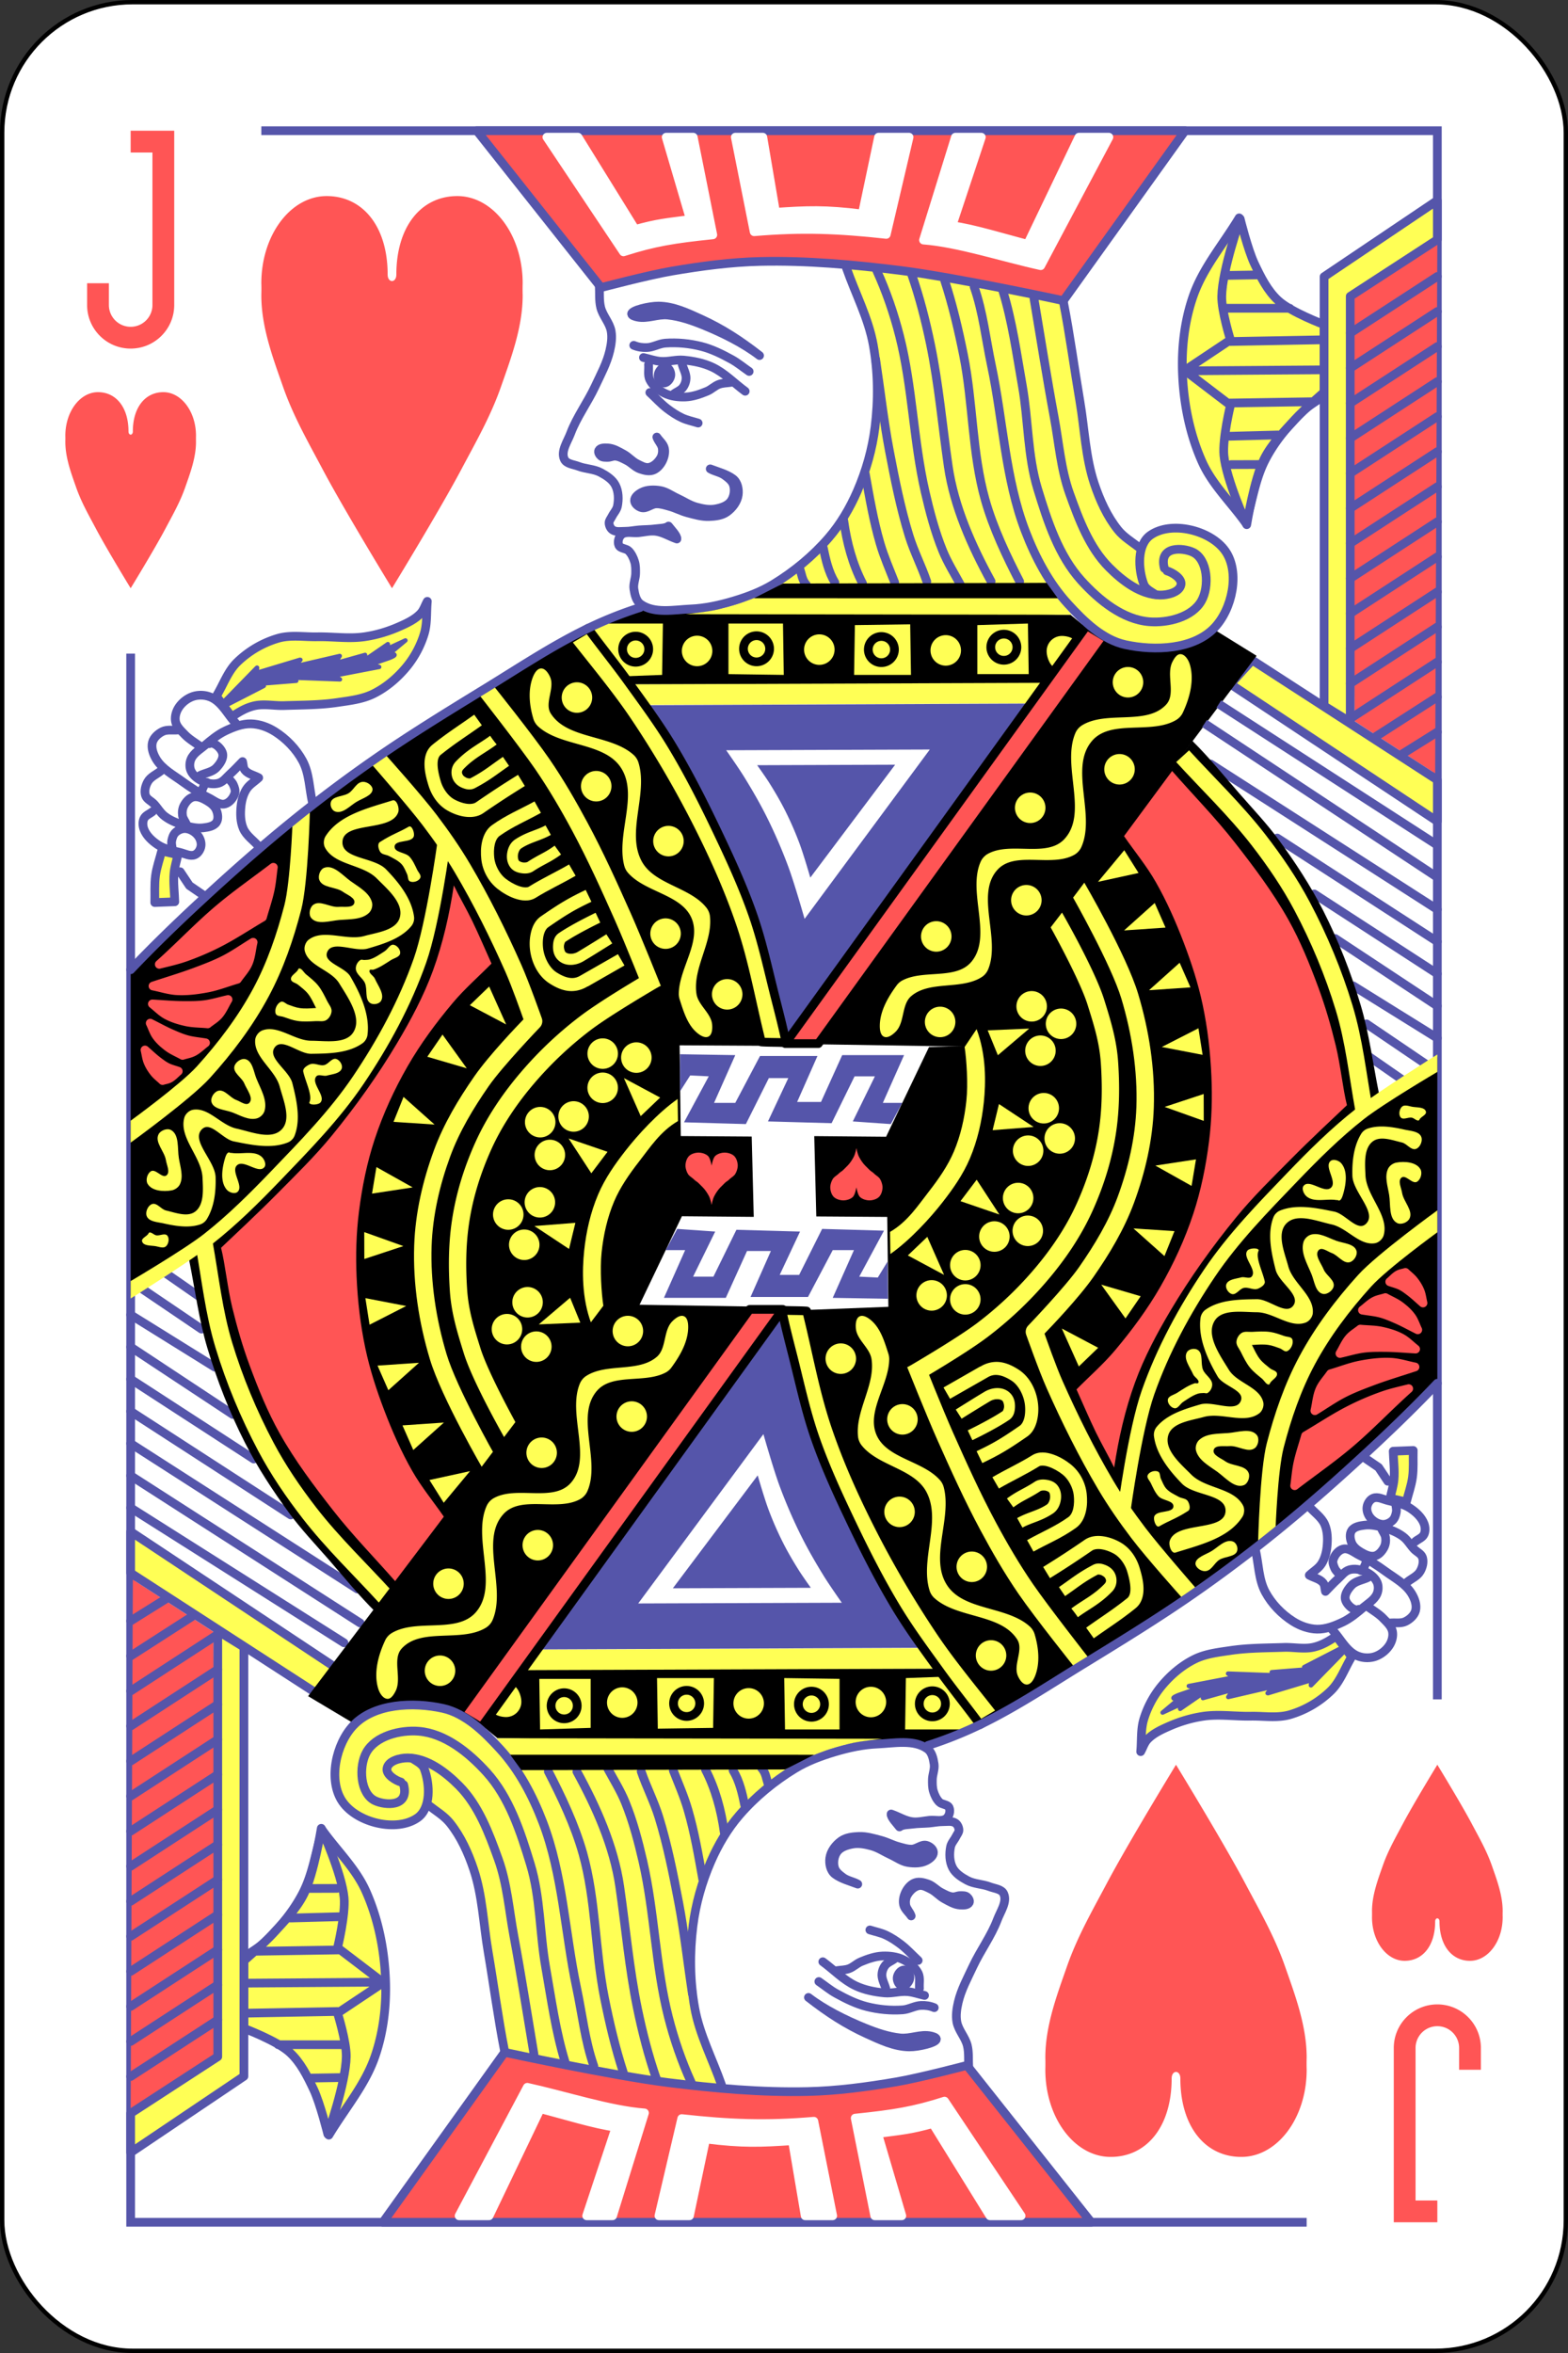 <svg xmlns="http://www.w3.org/2000/svg" width="360" height="540"><rect width="100%" height="100%" fill="#333333" stroke="none"/><g transform="translate(0 -512.363)"><rect width="359" height="539" rx="29.944" ry="29.944" x=".5" y="512.862" style="fill:#fff;stroke:#000;stroke-width:1"/><path d="M30 542.362v5h5v35a5 5 0 0 1-10 0v-5h-5v5c0 5.523 4.477 10 10 10s10-4.477 10-10v-40zm300 480v-5h-5v-35a5 5 0 0 1 10 0v5h5v-5c0-5.523-4.477-10-10-10s-10 4.477-10 10v40z" style="fill:#f55;fill-opacity:1;stroke:none"/><path d="M60 542.362h270v360" style="fill:none;stroke:#55a;stroke-width:2;stroke-linecap:butt;stroke-linejoin:miter;stroke-miterlimit:4;stroke-opacity:1;stroke-dasharray:none;stroke-dashoffset:0"/><path d="M30 662.362v360h270" style="fill:none;stroke:#55a;stroke-width:2;stroke-miterlimit:4;stroke-opacity:1;stroke-dasharray:none"/><path d="m30 858.4 48.981 30.981" style="fill:none;stroke:#55a;stroke-width:2;stroke-linecap:round;stroke-linejoin:round;stroke-miterlimit:4;stroke-dasharray:none"/><path d="m30 851.018 52.69 33.818M30 843.636l52.036 33.382M30 836.254l36.763 23.782M30 828.873 58.254 847.2M30 821.49l23.454 15.492M30 814.11l19.309 11.999" style="fill:none;stroke:#55a;stroke-width:2;stroke-linecap:round;stroke-linejoin:round;stroke-miterlimit:4;stroke-opacity:1;stroke-dasharray:none;stroke-dashoffset:0"/><path d="m32.727 295.856 13.527 9.164m-8.291-12.873 7.855 5.454" transform="translate(0 512.362)" style="fill:none;stroke:#55a;stroke-width:2;stroke-linecap:round;stroke-linejoin:round;stroke-miterlimit:4;stroke-opacity:1;stroke-dasharray:none;stroke-dashoffset:0"/><path d="M130.175 659.374c-5.805 3.46-11.672 6.817-17.415 10.379-9.192 5.701-18.364 11.448-27.267 17.59-6.834 4.717-13.607 9.544-20.054 14.778-6.938 5.633-13.443 11.785-20 17.859-5.235 4.848-10.293 9.886-15.439 14.83v74.969c4.718-2.932 8.713-5.286 13.431-8.217 1.349 6.684 2.217 13.611 4.19 20.198 2.229 7.433 5.078 14.717 8.59 21.637 2.882 5.683 6.403 11.046 10.17 16.184 2.776 3.785 6.033 7.193 9.117 10.73 3.53 4.05 6.873 8.202 10.743 12.013l52.906-70.082 7.564-.176 9.851-20.582 16.494.145-.47-18.434-16.288-.113-.264-20.826 18.966.106c-1.935-8.326-3.922-17.342-6.652-25.79-2.575-7.968-5.444-15.886-9.147-23.396-4.363-8.848-9.806-17.14-15.305-25.331-4.274-6.368-9.147-12.314-13.72-18.471" style="fill:#000;stroke:none"/><path d="M193.683 572.889s10.71 1.181 16.046 1.926c4.72.658 9.435 1.38 14.121 2.246 6.881 1.272 20.54 4.333 20.54 4.333s1.11 9.102 1.765 13.64a571 571 0 0 0 2.407 15.083c.7 4.074 1.017 8.25 2.247 12.196 1.204 3.862 2.44 7.918 4.974 11.072 1.628 2.026 6.258 4.653 6.258 4.653s1.698-2.313 2.889-3.049c1.569-.969 3.451-1.576 5.295-1.604 2.05-.031 4.09.716 5.937 1.604 1.794.863 3.61 1.946 4.814 3.53 1.28 1.685 2.018 3.834 2.247 5.938.24 2.203-.234 4.486-.963 6.579-.772 2.218-1.872 4.434-3.53 6.098-1.574 1.579-3.668 2.646-5.777 3.37-2.297.787-4.793.997-7.22.962a23.7 23.7 0 0 1-6.9-1.123 31 31 0 0 1-8.345-4.172c-1.822-1.29-3.334-2.984-4.814-4.654-1.47-1.657-4.012-5.295-4.012-5.295l-64.026.32s7.849-5.606 11.072-9.146c3.267-3.586 6.118-7.645 8.184-12.035 2.206-4.686 3.539-9.804 4.333-14.923.648-4.177.695-8.466.32-12.677-.352-3.97-1.236-7.903-2.406-11.714-1.394-4.539-5.456-13.158-5.456-13.158" style="fill:#ff5;fill-opacity:1;stroke:none"/><path d="m140.451 654.56 6.767-2.76 98.579 1.664 4.172 3.447-10.159 12.516h-96.323l-3.628-5.986-4.7-6.27z" style="fill:#000;fill-opacity:1;stroke:none"/><path d="m330 567.362-.5 122.5-18.5-12-1-97.818z" style="fill:#f55;fill-opacity:1;stroke:none"/><path d="m109.47 542.362 28.53 36s10.763-2.848 16.244-3.782c6.724-1.145 13.522-2.066 20.341-2.218 10.702-.238 21.425.738 32.048 2.057 12.62 1.567 37.514 6.943 37.514 6.943l27.94-39z" style="fill:#f55;fill-opacity:1;stroke:#55a;stroke-width:2;stroke-linecap:round;stroke-linejoin:round;stroke-miterlimit:4;stroke-opacity:1;stroke-dasharray:none;stroke-dashoffset:0"/><path d="m125.565 543.844 17.582 26.32c7.041-2.252 11.53-2.976 20.506-3.903l-4.488-22.417h-6.217l5.556 18.883c-5.566.742-7.465.843-12.679 2.298l-13.116-21.18zm43.257 0 4.326 21.706c10.935-.935 19.395-.597 30.33.606l5.239-22.312h-7.011l-3.717 17.638c-8.592-1.088-12.713-.88-19.927-.4l-2.925-17.238zm50.531 0-7.322 23.613c7.982.611 18.22 3.972 26.905 5.88l15.658-29.493h-6.879l-11.78 24.575c-4.85-1.219-12.525-3.63-17.375-4.248l6.746-20.327z" style="fill:#fff;fill-opacity:1;stroke:#fff;stroke-width:2;stroke-linecap:round;stroke-linejoin:round;stroke-miterlimit:4;stroke-opacity:1;stroke-dasharray:none;stroke-dashoffset:0"/><path d="M194.342 573.886c2.05 5.877 5.044 11.506 6.15 17.63 1.118 6.189 1.192 12.621.41 18.86-.634 5.068-2.058 10.08-4.1 14.761-1.668 3.824-3.833 7.502-6.56 10.66-3.614 4.185-7.99 7.78-12.71 10.66-2.828 1.726-5.989 2.901-9.163 3.85-3.166.948-6.446 1.666-9.748 1.81-3.867.167-8.421 1.143-11.56-1.125-1.019-.737-1.333-2.208-1.524-3.452-.185-1.197.389-2.4.401-3.612.01-.886.018-1.8-.24-2.649-.277-.905-.702-1.814-1.365-2.488-.605-.616-1.903-.494-2.248-1.285-.33-.755-.051-1.857.562-2.408.983-.883 2.62-.349 3.933-.482 1.336-.135 2.684-.502 4.014-.32 1.694.23 3.147 1.205 4.816 1.765.117-.715-1.328-2.186-1.926-2.97-.678.547-2.021.501-3.05.642-1.223.168-2.464.14-3.693.241-1.072.089-2.135.327-3.211.321-.97-.005-2.095.234-2.89-.32-.49-.343-.79-1.008-.803-1.606-.012-.527.411-.972.642-1.445.4-.818 1.108-1.516 1.285-2.408.313-1.583.265-3.386-.482-4.817-.685-1.312-2.066-2.191-3.371-2.89-1.569-.84-3.479-.803-5.138-1.445-1.116-.431-2.707-.52-3.21-1.605-.858-1.849.726-4.033 1.444-5.94 1.425-3.786 3.91-7.09 5.62-10.757 1.246-2.676 2.695-5.315 3.37-8.188.345-1.462.58-3.015.322-4.495-.34-1.96-1.936-3.527-2.408-5.46-.395-1.614-.214-3.317-.321-4.976" style="fill:none;stroke:#55a;stroke-width:2;stroke-linecap:round;stroke-linejoin:round;stroke-miterlimit:4;stroke-opacity:1;stroke-dasharray:none;stroke-dashoffset:0"/><path d="M174.387 593.965c-4.516-3.515-8.612-6.172-13.403-8.356-3.098-1.413-6.338-2.968-9.766-3-2.152-.019-6.19.955-6.203 1.772-.006.41.808.621 1.298.732 2.273.514 4.685-.692 7.009-.447 2.82.297 5.535 1.237 8.15 2.3 4.537 1.842 9.291 4.228 12.915 6.999" style="fill:#55a;fill-opacity:1;stroke:#55a;stroke-width:2;stroke-linecap:round;stroke-linejoin:round;stroke-miterlimit:4;stroke-opacity:1;stroke-dasharray:none;stroke-dashoffset:0"/><path d="M145.5 591.612c1 .417 1.986.553 3 .52 1.456-.046 2.797-.914 4.25-1.02 2.754-.2 5.573.073 8.25.75 2.461.623 4.777 1.775 7 3 1.417.781 2.667 1.834 4 2.75m-24.267-3.194c1.314.292 2.6.766 3.942.876 1.749.143 3.508-.454 5.255-.292 2.245.207 4.526.655 6.57 1.606 2.841 1.321 5.06 3.698 7.59 5.547" style="fill:none;stroke:#55a;stroke-width:2;stroke-linecap:round;stroke-linejoin:round;stroke-miterlimit:4;stroke-opacity:1;stroke-dasharray:none;stroke-dashoffset:0"/><path d="M148.901 596.024c.098 1.167-.225 2.451.292 3.503.669 1.36 2 2.393 3.358 3.066 1.462.724 3.186.94 4.817.876 1.71-.068 3.382-.66 4.964-1.314.987-.408 1.766-1.249 2.773-1.606.882-.313 1.85-.292 2.774-.438" style="fill:none;stroke:#55a;stroke-width:2;stroke-linecap:round;stroke-linejoin:round;stroke-miterlimit:4;stroke-opacity:1;stroke-dasharray:none;stroke-dashoffset:0"/><path d="M156.638 596.024c.292 1.07.919 2.102.876 3.211a3.7 3.7 0 0 1-.73 2.044c-.504.668-1.362.973-2.043 1.46" style="fill:none;stroke:#55a;stroke-width:2;stroke-linecap:round;stroke-linejoin:round;stroke-miterlimit:4;stroke-opacity:1;stroke-dasharray:none;stroke-dashoffset:0"/><path d="M152.405 600.257c.791.039 1.53-.963 1.606-1.752.07-.74-.429-1.826-1.168-1.898-.857-.083-1.708 1.038-1.752 1.898-.037.73.585 1.716 1.314 1.752" style="fill:#55a;stroke:#55a;stroke-width:2;stroke-linecap:round;stroke-linejoin:round;stroke-miterlimit:4;stroke-opacity:1;stroke-dasharray:none;stroke-dashoffset:0"/><path d="M149.193 602.447c1.314 1.216 2.52 2.562 3.942 3.65 1.094.836 2.254 1.61 3.503 2.189 1.16.537 2.433.779 3.65 1.168" style="fill:none;stroke:#55a;stroke-width:2;stroke-linecap:round;stroke-linejoin:round;stroke-miterlimit:4;stroke-opacity:1;stroke-dasharray:none;stroke-dashoffset:0"/><path d="M150.799 612.665c.584.876 1.545 1.596 1.752 2.628.204 1.02-.092 2.156-.597 3.066-.46.827-1.182 1.63-2.078 1.932-.928.312-1.999.03-2.924-.292-1.127-.392-1.95-1.391-3.014-1.932-.838-.426-1.693-.922-2.628-1.022-.588-.063-1.16.286-1.752.279-.533-.006-1.164.052-1.575-.288-.36-.297-.716-.888-.507-1.305.32-.638 1.352-.609 2.065-.57 1.312.069 2.513.818 3.667 1.446 1.103.6 1.938 1.637 3.066 2.19.86.422 1.815 1.01 2.756.824 1.112-.22 2.07-1.16 2.645-2.138.383-.653.493-1.488.386-2.237-.135-.948-.97-1.656-1.262-2.58m12.262 7.299c1.8.68 3.826 1.223 5.209 2.269 1.082.819 1.391 2.425 1.215 3.716-.214 1.564-1.337 3.032-2.628 3.941-1.148.81-2.684.973-4.087 1.022-1.68.06-3.34-.446-4.964-.876-1.398-.37-2.691-1.08-4.087-1.46-1.004-.273-2.026-.618-3.066-.583-1.156.038-2.241 1.178-3.358.875-.73-.198-1.574-.849-1.605-1.605-.035-.828.873-1.511 1.605-1.898 1.255-.663 2.833-.66 4.234-.438 1.42.226 2.633 1.156 3.941 1.752 1.466.668 2.827 1.617 4.38 2.043 1.415.39 2.935.698 4.38.438 1.296-.232 2.761-.681 3.55-1.736.752-1.006.979-2.508.631-3.714-.278-.968-1.199-1.658-2.011-2.252-.984-.72-2.365-.91-3.339-1.494" style="fill:#55a;stroke:#55a;stroke-width:2;stroke-linecap:round;stroke-linejoin:round;stroke-miterlimit:4;stroke-opacity:1;stroke-dasharray:none;stroke-dashoffset:0"/><path d="m287.5 663.862 42.5 27.5v9.5l-47.5-31.5z" style="fill:#ff5;fill-opacity:1;stroke:#55a;stroke-width:2;stroke-linecap:round;stroke-linejoin:round;stroke-miterlimit:4;stroke-dasharray:none"/><path d="M284.5 562.362c-3.833 6.334-8.34 11.498-10.616 18.116-1.956 5.687-2.65 11.876-2.384 17.884.303 6.827 1.709 13.763 4.5 20 2.343 5.235 6.667 9.334 10 14 1.5-4.833 2.166-10.01 4.5-14.5 2.137-4.111 5.176-7.771 8.5-11 1.626-1.58 3.667-2.666 5.5-4l-1-14.5c-3-1.833-6.388-3.147-9-5.5a29.4 29.4 0 0 1-6.5-8.5c-1.88-3.718-2.333-8-3.5-12" style="fill:#ff5;fill-opacity:1;stroke:#55a;stroke-width:2;stroke-linecap:round;stroke-linejoin:round;stroke-miterlimit:4;stroke-opacity:1;stroke-dasharray:none;stroke-dashoffset:0"/><path d="M284.737 562.594s-4.125 11.68-4.237 17.768c-.062 3.399 2 10 2 10l-10.5 7 10.5 8s-1.863 7.651-1.5 11.5c.525 5.56 5.237 15.914 5.237 15.914s1.67-10.387 3.97-15.03c1.721-3.474 4.53-6.315 7.147-9.177 2.045-2.237 6.646-6.207 6.646-6.207v-15.5s-7.58-2.837-10.5-5.5c-2.493-2.274-4.06-5.448-5.5-8.5-1.533-3.247-3.263-10.268-3.263-10.268m-10.987 34.863 30.25-.22m-21.5-6.5 20.5-.375m-21.862-7.25h14.996m-14.561-7.542 7.625-.126m-7.073 29.418 19.134-.302M282 612.487l11.362-.302m-10.737 6.802 6.655-.021" style="fill:#ff5;fill-opacity:1;stroke:#55a;stroke-width:2;stroke-linecap:round;stroke-linejoin:round;stroke-miterlimit:4;stroke-opacity:1;stroke-dasharray:none;stroke-dashoffset:0"/><path d="m330 558.362-26 17.5v98.5l6 3.7v-97.7l20-13z" style="fill:#ff5;fill-opacity:1;stroke:#55a;stroke-width:2;stroke-linecap:round;stroke-linejoin:round;stroke-miterlimit:4;stroke-opacity:1;stroke-dasharray:none;stroke-dashoffset:0"/><path d="m242.813 649.582 3.207 3.864-88.506-.129s4.297-.474 6.414-.898c1.82-.364 3.616-.855 5.387-1.41 1.304-.41 3.848-1.411 3.848-1.411zm-99.512 19.845 96.872-.362-3.81 4.716-89.61.363zm23.949-13.967v11.61l12.699.18-.182-11.79zm29.025.362-.182 11.429h13.06l-.18-11.61zm28.116 0v11.247h11.791l-.18-11.61zm-85.698-.362h13.501l-.181 11.79-9.796.363s-1.762-2.936-2.72-4.353c-1.389-2.052-4.386-6.002-4.386-6.002z" style="fill:#ff5;fill-opacity:1;stroke:none"/><path d="M148.943 661.348a3 3 0 1 1-6 0 3 3 0 0 1 6 0zm27.754-.091a3 3 0 1 1-6 0 3 3 0 0 1 6 0zm28.661.182a3 3 0 1 1-6 0 3 3 0 0 1 6 0zm28.117-.544a3 3 0 1 1-6 0 3 3 0 0 1 6 0z" style="fill:#ff5;fill-opacity:1;stroke:#000;stroke-width:2;stroke-miterlimit:4"/><path d="M163.548 661.755a3.5 3.5 0 1 1-7 0 3.5 3.5 0 0 1 7 0m28.064-.309a3.5 3.5 0 1 1-7 0 3.5 3.5 0 0 1 7 0m29.024.181a3.5 3.5 0 1 1-7 0 3.5 3.5 0 0 1 7 0m26.121-.725-3.681 4.225c-1.27 1.458-2.775-1.385-2.775-3.318a3.5 3.5 0 0 1 3.5-3.5c1.933 0 4.226 1.135 2.956 2.593" style="fill:#ff5;fill-opacity:1;stroke:none"/><path d="m147.493 674.207 89.106-.379-55.739 78.489s-3.38-15.702-5.877-23.32c-2.87-8.753-6.468-17.275-10.427-25.593-2.881-6.053-6.25-11.866-9.67-17.632-2.333-3.936-7.393-11.565-7.393-11.565" style="fill:#55a;fill-opacity:1;stroke:none"/><path d="m166.726 684.54 46.749-.165-28.748 38.865s-2.274-8.018-3.72-11.92a116 116 0 0 0-4.833-11.207c-1.62-3.269-3.456-6.432-5.373-9.536-1.277-2.065-4.075-6.037-4.075-6.037" style="fill:#fff;fill-opacity:1;stroke:none"/><path d="M130.056 659.539c4.045 5.245 9.738 11.985 14.03 18.39a232 232 0 0 1 14.408 24.646c3.684 7.306 7.05 14.81 9.67 22.56 2.898 8.583 4.36 17.316 6.635 26.353 1.517.127 4.17.063 5.687.19-.758-3.602-1.596-6.837-2.464-10.238-1.62-6.342-2.971-12.775-5.119-18.959-2.369-6.82-5.418-13.393-8.531-19.906-3.146-6.58-6.458-13.1-10.238-19.338-3.062-5.052-6.594-9.806-10.048-14.598-2.946-4.087-6.636-8.652-9.1-12.065-1.201.759-3.729 2.206-4.93 2.965" style="fill:#ff5;fill-opacity:1;stroke:#000;stroke-width:2;stroke-linecap:round;stroke-linejoin:round;stroke-miterlimit:4;stroke-opacity:1;stroke-dasharray:none;stroke-dashoffset:0"/><path d="m173.839 687.97 31.68-.11-19.481 25.91s-1.541-5.345-2.521-7.947a77 77 0 0 0-3.275-7.471c-1.098-2.18-2.342-4.288-3.642-6.357-.865-1.377-2.761-4.025-2.761-4.025" style="fill:#55a;fill-opacity:1;stroke:none"/><path d="m254.912 659.388 5.657 1.414 7.955.177 6.01-1.591 4.066-2.652 9.9 6.126-67.297 89.687-33.643-.53z" style="fill:#000;fill-opacity:1;stroke:none"/><path d="M271.031 662.487c-.847-.029-1.454.997-1.844 1.75-1.512 2.926.803 7.338-1.406 9.781-4.463 4.937-13.711 1.319-19.375 4.813a3.9 3.9 0 0 0-1.5 1.75c-3.214 7.486 2.996 18.298-2.5 24.312-4.037 4.42-12.406.506-17.625 3.438-.7.394-1.3 1.046-1.625 1.781-3.115 7.042 2.81 17.115-2.156 23-3.52 4.172-10.986 1.703-15.812 4.25a3.9 3.9 0 0 0-1.313 1.125c-1.94 2.64-3.761 5.758-3.875 9.031-.034.978.07 2.381.967 2.772s1.998-.485 2.69-1.178c2.084-2.091 1.296-6.195 3.53-8.125 4.23-3.653 11.464-1.388 16.188-4.375a3.87 3.87 0 0 0 1.469-1.719c2.99-7.062-2.993-17.222 2.156-22.906 4.018-4.436 12.394-.528 17.625-3.437a3.9 3.9 0 0 0 1.625-1.75c3.377-7.46-2.869-18.255 2.5-24.438 4.348-5.007 13.62-1.378 19.313-4.781a3.9 3.9 0 0 0 1.5-1.656c1.592-3.391 2.702-7.547 1.593-11.125-.31-1-1.079-2.277-2.125-2.313" style="font-size:medium;font-style:normal;font-variant:normal;font-weight:400;font-stretch:normal;text-indent:0;text-align:start;text-decoration:none;line-height:normal;letter-spacing:normal;word-spacing:normal;text-transform:none;direction:ltr;block-progression:tb;writing-mode:lr-tb;text-anchor:start;baseline-shift:baseline;color:#000;fill:#ff5;fill-opacity:1;stroke:none;stroke-width:4;marker:none;visibility:visible;display:inline;overflow:visible;font-family:Sans;-inkscape-font-specification:Sans"/><path d="M262.478 668.934a3.5 3.5 0 1 1-7 0 3.5 3.5 0 0 1 7 0m-1.945 19.976a3.5 3.5 0 1 1-7 0 3.5 3.5 0 0 1 7 0m-20.506 8.838a3.5 3.5 0 1 1-7 0 3.5 3.5 0 0 1 7 0m-.884 21.213a3.5 3.5 0 1 1-7 0 3.5 3.5 0 0 1 7 0m-20.683 8.309a3.5 3.5 0 1 1-7 0 3.5 3.5 0 0 1 7 0m.884 19.622a3.5 3.5 0 1 1-7 0 3.5 3.5 0 0 1 7 0" style="fill:#ff5;fill-opacity:1;stroke:none"/><path d="m249.496 655.937-69.2 95.93h7.584l66.924-92.707z" style="fill:#f55;fill-opacity:1;stroke:#000;stroke-width:2;stroke-linecap:round;stroke-linejoin:round;stroke-miterlimit:4;stroke-dasharray:none"/><path d="M244.158 581.676c1.485 7.569 2.487 15.22 3.783 22.821 1.074 6.296 1.281 12.817 3.31 18.873 1.259 3.76 2.939 7.494 5.416 10.59 1.332 1.665 3.233 2.78 4.916 4.092" style="fill:none;stroke:#55a;stroke-width:2;stroke-linecap:round;stroke-linejoin:round;stroke-miterlimit:4;stroke-opacity:1;stroke-dasharray:none;stroke-dashoffset:0"/><path d="M237.393 580.856c1.589 9.428 2.948 18.175 4.632 27.225 1.094 5.876 1.532 11.95 3.554 17.575 2.162 6.012 4.53 12.375 9.034 16.906 3.14 3.159 7.294 6.311 11.748 6.367 1.794.022 4.53-.672 4.794-2.446.22-1.474-2.114-2.783-3.217-3.1" style="fill:none;stroke:#55a;stroke-width:2;stroke-linecap:round;stroke-linejoin:round;stroke-miterlimit:4;stroke-opacity:1;stroke-dasharray:none;stroke-dashoffset:0"/><path d="M230.218 579.011c2.201 7.156 3.21 14.585 4.51 21.936 1.385 7.832 1.184 15.994 3.503 23.602 2.27 7.442 4.814 15.305 10.036 21.072 4.076 4.502 9.54 8.937 15.594 9.425 4.3.347 9.91-1.063 12.006-4.835 1.824-3.282 1.44-9.475-1.947-11.094-2.267-1.084-7.964-1.569-6.597 3.65" style="fill:none;stroke:#55a;stroke-width:2;stroke-linecap:round;stroke-linejoin:round;stroke-miterlimit:4;stroke-opacity:1;stroke-dasharray:none;stroke-dashoffset:0"/><path d="M223.658 578.191c2.036 5.835 2.688 12.013 3.966 18.034 2.681 12.64 3.145 25.91 7.764 37.976 2.315 6.048 5.439 11.99 9.812 16.766 3.635 3.969 7.907 8.198 13.164 9.345 6.78 1.48 15.66 1.134 20.454-3.885 4.094-4.285 5.912-12.745 2.514-17.601-3.363-4.805-12.427-7.012-17.217-3.629-3.093 2.185-2.84 7.716-1.507 11.26.416 1.104 1.78 1.71 2.665 2.327m-48.38-72.028c1.825 5.6 3.171 11.346 4.329 17.116 2.194 10.939 1.93 22.36 4.943 33.103 1.843 6.57 5.026 13.225 7.948 18.867m-24.805-70.521c1.82 5.25 3.208 10.65 4.332 16.09 1.907 9.232 2.698 18.533 4.073 27.987 1.351 9.294 5.415 18.33 9.84 26.4m-26.241-71.297c2.2 4.83 3.928 9.869 5.233 15.001 2.977 11.702 3.153 23.98 5.861 35.747 1.056 4.583 2.266 9.163 4.036 13.52 1.085 2.673 2.787 5.406 4.007 7.67m-19.414-51.642c1.063 7 1.836 14.09 3.168 21.066 1.248 6.54 2.555 13.093 4.514 19.455 1.108 3.595 2.86 6.96 4.076 10.524m-14.146-24.805c.964 5.367 1.883 10.77 3.408 16.009.896 3.075 2.192 6.019 3.358 9.001m-11.686-14.145c.684 4.964 1.997 9.883 4.305 14.35m-9.02-8.2c.571 2.753 1.197 5.56 2.665 7.995m-8.049-3.182c.418 1.254.521 2.635 1.507 3.708" style="fill:none;stroke:#55a;stroke-width:2;stroke-linecap:round;stroke-linejoin:round;stroke-miterlimit:4;stroke-opacity:1;stroke-dasharray:none;stroke-dashoffset:0"/><path d="m179.742 646.283 60.556-.154 2.565 3.536-69.748-.01z" style="fill:#000;fill-opacity:1;stroke:none"/><path d="m310 588.809 20-13m-20 21.042 20-13m-20 21.043 20-13m-20 21.042 20-13m-20 21.043 20-13m-20 21.043 20-13m-20 21.042 20-13m-20 21.043 20-13m-20 21.043 20-13m-20 21.042 20-13m-20 21.042 20-13m-20 21.043 20-13m-14 17.043 14-9m-8 13.042 8-5" style="fill:none;stroke:#55a;stroke-width:2;stroke-linecap:round;stroke-linejoin:round;stroke-miterlimit:4;stroke-dasharray:none"/><path d="M124.219 665.768c-.936.03-1.572 1.188-1.906 2.063-1.134 2.968-.765 6.49.156 9.531.2.664.609 1.287 1.125 1.75 5.269 4.73 15.177 3.54 19 9.5 4.05 6.317-1.21 15.256.75 22.5a3.95 3.95 0 0 0 .844 1.563c3.964 4.505 12.35 4.946 14.625 10.5 2.212 5.399-2.906 11.415-2.97 17.25-.004.421.06.849.188 1.25.875 2.718 1.752 5.75 3.906 7.625.726.631 1.868 1.385 2.726.949s.923-1.804.837-2.762c-.234-2.622-3.2-4.429-3.594-7.031-.902-5.959 3.754-11.822 3.094-17.813a3.93 3.93 0 0 0-.812-1.968c-3.79-4.787-12-5.302-14.875-10.688-3.564-6.675 1.531-15.473-.75-22.687a3.94 3.94 0 0 0-1.125-1.72c-5.29-4.708-15.233-3.504-19-9.5-1.475-2.345.983-5.772-.126-8.312-.386-.884-1.129-2.03-2.093-2" style="font-size:medium;font-style:normal;font-variant:normal;font-weight:400;font-stretch:normal;text-indent:0;text-align:start;text-decoration:none;line-height:normal;letter-spacing:normal;word-spacing:normal;text-transform:none;direction:ltr;block-progression:tb;writing-mode:lr-tb;text-anchor:start;baseline-shift:baseline;color:#000;fill:#ff5;fill-opacity:1;stroke:none;stroke-width:4;marker:none;visibility:visible;display:inline;overflow:visible;font-family:Sans;-inkscape-font-specification:Sans"/><path d="M135.962 672.446a3.5 3.5 0 1 1-7 0 3.5 3.5 0 0 1 7 0m4.423 20.344a3.5 3.5 0 1 1-7 0 3.5 3.5 0 0 1 7 0m16.585 12.605a3.5 3.5 0 1 1-7 0 3.5 3.5 0 0 1 7 0m-.663 21.23a3.5 3.5 0 1 1-7 0 3.5 3.5 0 0 1 7 0m14.153 13.931a3.5 3.5 0 1 1-7 0 3.5 3.5 0 0 1 7 0" style="fill:#ff5;fill-opacity:1;stroke:none"/><path d="m113.38 669.835-3.331 2.027s9.276 11.85 12.795 16.969c3.107 4.52 5.908 9.304 8.531 14.187 3.572 6.65 6.71 13.59 9.813 20.563 2.388 5.368 6.812 16.5 6.812 16.5l3.719-1.469s-4.43-11.093-6.906-16.656c-3.11-6.987-6.28-14.002-9.938-20.813-2.665-4.961-5.496-9.874-8.719-14.562-3.798-5.526-12.777-16.746-12.777-16.746" style="font-size:medium;font-style:normal;font-variant:normal;font-weight:400;font-stretch:normal;text-indent:0;text-align:start;text-decoration:none;line-height:normal;letter-spacing:normal;word-spacing:normal;text-transform:none;direction:ltr;block-progression:tb;writing-mode:lr-tb;text-anchor:start;baseline-shift:baseline;color:#000;fill:#ff5;fill-opacity:1;stroke:none;stroke-width:4;marker:none;visibility:visible;display:inline;overflow:visible;font-family:Sans;-inkscape-font-specification:Sans"/><path d="M108.875 676.375c-3.12 2.25-6.092 4.084-9.594 6.906-1.51 1.218-1.866 3.087-1.812 4.75.054 1.664.512 3.305.906 4.594.708 2.315 2.2 4.56 4.469 5.813 1.108.612 2.433 1.145 3.844 1.343 1.41.199 2.968.09 4.28-.812a219 219 0 0 1 9.532-6.219l-1.562-2.562c-3.27 2.006-6.389 4.068-9.657 6.312-.453.311-1.21.446-2.156.313-.947-.134-2.03-.552-2.844-1-1.367-.756-2.555-2.406-3.062-4.063-.362-1.182-.712-2.63-.75-3.812-.039-1.184.217-1.94.719-2.344 3.352-2.703 6.218-4.46 9.437-6.782z" style="font-size:medium;font-style:normal;font-variant:normal;font-weight:400;font-stretch:normal;text-indent:0;text-align:start;text-decoration:none;line-height:normal;letter-spacing:normal;word-spacing:normal;text-transform:none;direction:ltr;block-progression:tb;writing-mode:lr-tb;text-anchor:start;baseline-shift:baseline;color:#000;fill:#ff5;fill-opacity:1;stroke:none;stroke-width:3;marker:none;visibility:visible;display:inline;overflow:visible;font-family:Sans;-inkscape-font-specification:Sans"/><path d="M122.719 696.281c-3.099 1.734-6.46 3.08-9.75 5.438-1.305.935-1.957 2.363-2.281 3.75s-.32 2.823-.188 4.062c.276 2.603 1.607 5.128 3.688 6.782 1.086.863 2.477 1.725 4 2.25 1.522.524 3.298.773 4.843-.188 2.927-1.82 5.716-3.063 9.125-5.031l-1.5-2.594c-3.27 1.888-6.097 3.153-9.219 5.094-.38.237-1.202.247-2.28-.125-1.08-.372-2.282-1.08-3.126-1.75-1.352-1.075-2.377-3.033-2.562-4.782-.103-.971-.094-2.094.125-3.03.219-.937.61-1.601 1.125-1.97 2.943-2.109 6.166-3.433 9.469-5.28z" style="font-size:medium;font-style:normal;font-variant:normal;font-weight:400;font-stretch:normal;text-indent:0;text-align:start;text-decoration:none;line-height:normal;letter-spacing:normal;word-spacing:normal;text-transform:none;direction:ltr;block-progression:tb;writing-mode:lr-tb;text-anchor:start;baseline-shift:baseline;color:#000;fill:#ff5;fill-opacity:1;stroke:none;stroke-width:3;marker:none;visibility:visible;display:inline;overflow:visible;font-family:Sans;-inkscape-font-specification:Sans"/><path d="M134.469 716.594c-3.716 1.783-5.71 2.905-10.313 6.093-1.289.893-1.924 2.302-2.25 3.657a11.4 11.4 0 0 0-.219 3.937c.334 2.924 1.785 6.036 4.438 7.75 1.117.722 2.43 1.421 3.969 1.688 1.51.261 3.238-.006 4.844-1l.03.03 8.407-4.812-1.5-2.593-8.375 4.78-.063.032c-1.022.654-1.878.756-2.812.594s-1.94-.646-2.875-1.25c-1.617-1.044-2.82-3.404-3.063-5.531-.104-.92-.092-2.034.125-2.938.218-.904.603-1.556 1.063-1.875 4.545-3.148 6.25-4.089 9.906-5.844z" style="font-size:medium;font-style:normal;font-variant:normal;font-weight:400;font-stretch:normal;text-indent:0;text-align:start;text-decoration:none;line-height:normal;letter-spacing:normal;word-spacing:normal;text-transform:none;direction:ltr;block-progression:tb;writing-mode:lr-tb;text-anchor:start;baseline-shift:baseline;color:#000;fill:#ff5;fill-opacity:1;stroke:none;stroke-width:3;marker:none;visibility:visible;display:inline;overflow:visible;font-family:Sans;-inkscape-font-specification:Sans"/><path d="M149.313 735.3s-10.759 6.233-16 10.187a87.3 87.3 0 0 0-13.518 12.701c-4.235 4.915-7.992 10.403-10.688 16.406-2.626 5.848-4.436 11.764-5.357 17.956-.793 5.328-.821 10.743-.469 16.03.338 5.066 1.646 9.376 3.215 14.39 2.166 6.922 9.674 19.96 9.674 19.96l2.607-3.398s-6.637-11.898-8.469-17.75c-1.42-4.54-2.73-8.56-3.058-13.482-.34-5.088-.3-10.2.438-15.157.888-5.973 2.663-11.552 5.075-16.924 2.498-5.56 6.024-10.749 10.063-15.437a83.2 83.2 0 0 1 12.893-12.107c4.728-3.567 15.625-9.907 15.625-9.907z" style="font-size:medium;font-style:normal;font-variant:normal;font-weight:400;font-stretch:normal;text-indent:0;text-align:start;text-decoration:none;line-height:normal;letter-spacing:normal;word-spacing:normal;text-transform:none;direction:ltr;block-progression:tb;writing-mode:lr-tb;text-anchor:start;baseline-shift:baseline;color:#000;fill:#ff5;fill-opacity:1;stroke:none;stroke-width:4;marker:none;visibility:visible;display:inline;overflow:visible;font-family:Sans;-inkscape-font-specification:Sans"/><path d="m88.683 685.764-3.147 2.24s8.22 9.42 11.495 13.733c2.662 3.505 5.187 7.124 7.407 10.875 4.331 7.322 8.124 14.971 11.593 22.781 1.518 3.418 3.695 9.608 4.157 10.907-1.334 1.376-7.89 8.205-11.25 13.03-3.656 5.249-7.05 10.885-9.313 17.032-2.556 6.942-4.28 14.354-4.531 21.844-.296 8.812 1.08 17.688 3.594 26.062 2.686 8.954 12.361 25.523 12.361 25.523l2.576-3.429s-8.758-15.435-11.094-23.219c-2.406-8.02-3.716-16.516-3.437-24.812.233-6.96 1.842-13.97 4.281-20.594 2.09-5.677 5.297-11.032 8.844-16.125 3.217-4.619 11.719-13.469 11.719-13.469.522-.527.712-1.36.468-2.062 0 0-2.87-8.152-4.718-12.313-3.517-7.916-7.382-15.698-11.813-23.187-2.32-3.92-4.927-7.656-7.656-11.25-3.53-4.647-11.536-13.567-11.536-13.567" style="font-size:medium;font-style:normal;font-variant:normal;font-weight:400;font-stretch:normal;text-indent:0;text-align:start;text-decoration:none;line-height:normal;letter-spacing:normal;word-spacing:normal;text-transform:none;direction:ltr;block-progression:tb;writing-mode:lr-tb;text-anchor:start;baseline-shift:baseline;color:#000;fill:#ff5;fill-opacity:1;stroke:none;stroke-width:4;marker:none;visibility:visible;display:inline;overflow:visible;font-family:Sans;-inkscape-font-specification:Sans"/><path d="M100.406 705.768S97.9 724.1 95 732.331c-3.365 9.551-8.267 18.621-13.969 27.062-5.314 7.867-12.1 14.8-18.812 21.782-4.896 5.093-9.892 10.074-15.375 14.375C42.252 799.15 30 806.362 30 806.362v4s13.69-8.55 18.688-12.469c5.67-4.446 10.76-9.5 15.687-14.625 6.699-6.968 13.608-14.02 19.125-22.187 5.814-8.606 10.873-17.93 14.344-27.781 3.173-9.008 5.531-27.157 5.531-27.157z" style="font-size:medium;font-style:normal;font-variant:normal;font-weight:400;font-stretch:normal;text-indent:0;text-align:start;text-decoration:none;line-height:normal;letter-spacing:normal;word-spacing:normal;text-transform:none;direction:ltr;block-progression:tb;writing-mode:lr-tb;text-anchor:start;baseline-shift:baseline;color:#000;fill:#ff5;fill-opacity:1;stroke:none;stroke-width:3;marker:none;visibility:visible;display:inline;overflow:visible;font-family:Sans;-inkscape-font-specification:Sans"/><path d="M67.152 701.323s-.479 13.454-1.87 18.82c-1.714 6.606-3.954 13.119-7.126 19.032-3.469 6.466-7.98 12.43-12.968 17.937C41.45 761.237 30 769.554 30 769.554v5.035s13.83-10.013 18.156-14.79c5.148-5.682 9.863-11.91 13.532-18.75 3.377-6.296 5.702-13.1 7.468-19.906 1.603-6.177 1.996-22.77 1.996-22.77z" style="font-size:medium;font-style:normal;font-variant:normal;font-weight:400;font-stretch:normal;text-indent:0;text-align:start;text-decoration:none;line-height:normal;letter-spacing:normal;word-spacing:normal;text-transform:none;direction:ltr;block-progression:tb;writing-mode:lr-tb;text-anchor:start;baseline-shift:baseline;color:#000;fill:#ff5;fill-opacity:1;stroke:none;stroke-width:4;marker:none;visibility:visible;display:inline;overflow:visible;font-family:Sans;-inkscape-font-specification:Sans"/><path d="M90.125 696.05c-5.53 1.741-12.27 3.306-15.375 8.218-.468.74-.54 1.854-.125 2.625 2.181 4.057 8.628 3.797 11.875 7.063 2.452 2.467 6.247 5.658 5.281 9-.85 2.94-5.207 3.397-8.156 4.219-4.103 1.143-9.355-1.73-12.75.843-.722.548-1.12 1.682-.906 2.563.853 3.516 6.013 4.354 7.906 7.437 2.033 3.312 5.284 7.857 3.281 11.188-1.704 2.835-6.411 2.01-9.719 2-3.812-.012-7.61-3.694-11.187-2.375-.85.314-1.578 1.253-1.656 2.156-.35 4.03 4.572 6.845 5.625 10.75.854 3.172 2.732 7.495.437 9.844-2.417 2.474-6.995.518-10.375-.219-3.537-.771-6.4-4.919-9.968-4.312-.894.152-1.763.968-2 1.843-1.256 4.624 3.983 8.964 4.187 13.75.112 2.64.425 6.123-1.656 7.75-1.757 1.375-4.515.283-6.688-.218-1.167-.27-2.164-1.904-3.281-1.47-.93.363-1.555 1.822-1.187 2.75.51 1.29 2.46 1.355 3.812 1.657 2.756.616 5.788 1.139 8.469.25a2.9 2.9 0 0 0 1.5-1.187c1.73-2.797 2.129-6.369 2.031-9.657-.114-3.831-5.892-8.541-3.031-11.093 1.925-1.718 4.658 2.361 7.187 2.875 4.064.825 8.591 1.798 12.438.25.67-.27 1.269-.86 1.531-1.532 1.463-3.749.488-8.16-.5-12.062-.751-2.967-5.876-5.808-4.031-8.25 1.703-2.255 5.518 1.536 8.343 1.5 4.02-.052 8.542-.1 11.813-2.438.6-.429 1.034-1.174 1.125-1.906.575-4.622-1.595-9.38-3.937-13.406-1.29-2.216-6.234-3.127-5.344-5.531 1.086-2.934 6.342.005 9.344-.875 3.612-1.06 7.65-2.272 10.03-5.188a2.86 2.86 0 0 0 .594-2.094c-.54-4.186-3.493-7.88-6.437-10.906-2.745-2.821-10.138-2.347-10-6.281.17-4.839 11.322-2.237 12.813-6.844.306-.948-.362-2.987-1.313-2.687" style="font-size:medium;font-style:normal;font-variant:normal;font-weight:400;font-stretch:normal;text-indent:0;text-align:start;text-decoration:none;line-height:normal;letter-spacing:normal;word-spacing:normal;text-transform:none;direction:ltr;block-progression:tb;writing-mode:lr-tb;text-anchor:start;baseline-shift:baseline;color:#000;fill:#ff5;fill-opacity:1;stroke:none;stroke-width:3;marker:none;visibility:visible;display:inline;overflow:visible;font-family:Sans;-inkscape-font-specification:Sans"/><path d="M74.438 711.518c-.937.352-1.478 1.846-1.126 2.782.712 1.887 3.768 1.542 5.407 2.718.999.718 2.954 1.41 2.625 2.594-.333 1.198-2.386.775-3.625.875-1.947.158-4.319-1.658-5.844-.437-.781.625-1.064 2.188-.437 2.968 1.366 1.703 4.355.649 6.53.47 2.307-.191 5.08-.024 6.75-1.626.603-.577.899-1.599.688-2.406-.582-2.23-3.036-3.526-4.906-4.875-1.836-1.325-3.943-3.859-6.062-3.063" style="font-size:medium;font-style:normal;font-variant:normal;font-weight:400;font-stretch:normal;text-indent:0;text-align:start;text-decoration:none;line-height:normal;letter-spacing:normal;word-spacing:normal;text-transform:none;direction:ltr;block-progression:tb;writing-mode:lr-tb;text-anchor:start;baseline-shift:baseline;color:#000;fill:#ff5;fill-opacity:1;stroke:none;stroke-width:3;marker:none;visibility:visible;display:inline;overflow:visible;font-family:Sans;-inkscape-font-specification:Sans"/><path d="M93.844 702.08c-2.39 1.379-3.793 1.713-6.625 3.532-.64.411-.33 1.649.094 2.281.414.62 1.378.578 2.03.938.99.545 2.074 1.018 2.844 1.844.602.644.905 1.515 1.282 2.312.254.537.117 1.408.656 1.656.76.35 2.023-.053 2.375-.812.278-.598-.43-1.25-.719-1.844-.511-1.054-.98-2.176-1.781-3.031-.938-1.002-3.48-.942-3.406-2.313.09-1.66 3.913-.754 4.406-2.343.247-.797-.434-2.635-1.156-2.22m-3.5 27.095c-.82-.114-1.304 1.022-2 1.468-1.084.695-2.15 1.48-3.375 1.875-.42.136-.873.13-1.313.157-.301.018-.647-.156-.906 0-.647.389-1.093 1.245-1.062 2 .051 1.296 1.569 2.094 2.093 3.28.646 1.462-.11 3.788 1.25 4.626.706.435 2.004.207 2.438-.5.926-1.51-.702-3.5-1.406-5.125-.302-.695-1.51-1.252-1.188-1.938.125-.266.595-.032.875-.125 1.442-.48 2.718-1.37 4-2.187.742-.472 2.004-.692 2.125-1.563.114-.823-.708-1.854-1.531-1.968" style="font-size:medium;font-style:normal;font-variant:normal;font-weight:400;font-stretch:normal;text-indent:0;text-align:start;text-decoration:none;line-height:normal;letter-spacing:normal;word-spacing:normal;text-transform:none;direction:ltr;block-progression:tb;writing-mode:lr-tb;text-anchor:start;baseline-shift:baseline;color:#000;fill:#ff5;fill-opacity:1;stroke:none;stroke-width:2.5;marker:none;visibility:visible;display:inline;overflow:visible;font-family:Sans;-inkscape-font-specification:Sans"/><path d="M83.406 691.787c-1.547-.018-2.143 1.874-3.394 2.63-1.227.74-3.435.658-3.98 1.835-.36.776.034 2.062.968 2.362 1.719.552 3.346-1.323 4.837-2.222 1.363-.823 3.672-1.467 3.694-2.866.014-.826-1.13-1.728-2.125-1.74m-14.875 42.889c-.3.956-1.88 1.479-1.719 2.468.107.654 1.082.767 1.594 1.188.792.65 1.639 1.264 2.281 2.062.737.917 1.226 2.01 1.75 3.063.036.07.133.15.094.219-.036.064-.145.026-.219.03-1.174.084-2.366.17-3.53 0-.904-.13-1.763-.482-2.626-.78-.56-.195-1.107-.884-1.656-.657-.922.383-1.567 1.827-1.187 2.75.243.593 1.175.51 1.78.72 1.067.367 2.135.775 3.25.937 1.382.2 2.794.098 4.188.03.806-.038 1.729.188 2.406-.25.66-.424 1.14-1.248 1.188-2.03.05-.815-.601-1.521-.969-2.25-.634-1.26-1.242-2.557-2.125-3.657-.789-.983-1.81-1.757-2.781-2.562-.55-.456-1.08-1.602-1.719-1.281m-12.218 20.75c-.98-.228-2.277.707-2.5 1.687-.336 1.47 1.71 2.51 2.28 3.906.581 1.423 2.202 3.373 1.126 4.47-.712.724-2.013-.344-2.969-.688-1.468-.529-2.693-2.542-4.187-2.094-.957.287-1.789 1.637-1.5 2.594.5 1.659 3.028 1.718 4.656 2.312 1.863.68 3.871 1.942 5.781 1.406.794-.222 1.531-.954 1.75-1.75.672-2.445-.923-5.024-1.875-7.375-.645-1.591-.89-4.08-2.562-4.468m-17.094 16.25c-.885-.456-2.357.115-2.813 1-.943 1.828 1.367 3.905 1.688 5.937.181 1.153 1.04 2.776.125 3.5-.957.758-2.469-1.568-3.532-.969-.867.49-1.3 2.008-.812 2.875.938 1.668 3.65 1.88 5.531 1.532.777-.144 1.565-.694 1.907-1.407.864-1.805.068-4.023-.25-6-.357-2.213.149-5.441-1.844-6.468" style="font-size:medium;font-style:normal;font-variant:normal;font-weight:400;font-stretch:normal;text-indent:0;text-align:start;text-decoration:none;line-height:normal;letter-spacing:normal;word-spacing:normal;text-transform:none;direction:ltr;block-progression:tb;writing-mode:lr-tb;text-anchor:start;baseline-shift:baseline;color:#000;fill:#ff5;fill-opacity:1;stroke:none;stroke-width:3;marker:none;visibility:visible;display:inline;overflow:visible;font-family:Sans;-inkscape-font-specification:Sans"/><path d="M77.188 755.393c-.998-.29-1.765 1.195-2.782 1.407-1.052.218-2.222-.59-3.219-.188-.71.287-1.724.938-1.562 1.688.495 2.284 2.154 5.425 1.438 6.968-.352.757 1.943.747 2.5.125 1.344-1.502-2.206-4.377-.97-5.968.508-.653 1.673.002 2.47-.22 1.216-.336 3.043-.446 3.406-1.655.24-.801-.479-1.923-1.281-2.157m-24.469 21.469c-.611-.197-.949.946-1.125 1.563-.64 2.238-1.052 5.205.468 6.968.544.63 1.794 1.058 2.438.532 1.58-1.293-1.576-4.721-.094-6.125 1.524-1.444 4.94 2.052 6.282.437.529-.637-.004-1.858-.626-2.406-1.726-1.52-4.571-.517-6.843-.875-.168-.026-.392.037-.5-.094M34.156 795.3c-.27.786-1.766 1.171-1.531 1.968.312 1.06 2.038.902 3.125 1.094.77.136 1.754.544 2.344.031.626-.544.853-1.84.312-2.468-.55-.64-1.7.08-2.531-.063-.594-.102-1.23-.916-1.719-.562m78.375-114.081c-2.448 1.819-5.1 3.009-7.875 5.906-1.305 1.363-1.203 3.287-.437 4.5.522.829 1.292 1.315 2.125 1.625s1.756.474 2.719-.031c3.479-1.828 5.063-3.213 7.812-5.094l-1.406-2.062c-2.853 1.951-4.27 3.238-7.563 4.968.087-.045-.276.029-.687-.125-.412-.153-.817-.483-.906-.625-.295-.467-.417-.872.124-1.437 2.446-2.554 4.883-3.611 7.594-5.625a25 25 0 0 1-1.5-2m12.719 20.562c-2.029 1.13-4.358 1.482-7 3.25-1.04.696-1.579 1.814-1.781 2.938-.203 1.123-.08 2.332.625 3.343.637.917 1.616 1.287 2.562 1.438.947.151 1.936.11 2.813-.469 2.407-1.586 3.835-1.98 6.344-3.812l-1.47-2.032c-2.272 1.66-3.633 2.026-6.25 3.75-.09.06-.598.168-1.062.094s-.837-.307-.906-.406c-.173-.248-.297-.86-.187-1.469s.433-1.143.687-1.312c2.172-1.454 4.357-1.74 6.844-3.125zm11.5 20.063s-5.258 2.497-8.437 4.656c-1.068.725-1.306 1.87-1.344 2.938s.176 2.198 1 3.093c1.541 1.676 4.069 1.558 5.969.438 2.075-1.224 6.625-4.094 6.625-4.094l-1.344-2.094s-4.59 2.869-6.563 4.032c-1.073.632-2.386.528-2.844.03-.111-.12-.364-.727-.343-1.312.02-.584.345-1.033.25-.969 2.852-1.937 8.094-4.468 8.094-4.468z" style="font-size:medium;font-style:normal;font-variant:normal;font-weight:400;font-stretch:normal;text-indent:0;text-align:start;text-decoration:none;line-height:normal;letter-spacing:normal;word-spacing:normal;text-transform:none;direction:ltr;block-progression:tb;writing-mode:lr-tb;text-anchor:start;baseline-shift:baseline;color:#000;fill:#ff5;fill-opacity:1;stroke:none;stroke-width:2.5;marker:none;visibility:visible;display:inline;overflow:visible;font-family:Sans;-inkscape-font-specification:Sans"/><path d="M46.836 797.658c1.472 8.193 2.269 15.862 4.561 23.418 2.439 8.04 5.704 15.865 9.637 23.289 2.85 5.38 6.31 10.446 10.038 15.258 5.29 6.827 11.914 13.173 17.402 19.196" style="fill:none;stroke:#ff5;stroke-width:4;stroke-linecap:butt;stroke-linejoin:round;stroke-miterlimit:4;stroke-opacity:1;stroke-dasharray:none;stroke-dashoffset:0"/><path d="M155.576 764.572c-4.549 3.202-9.155 8.257-11.982 11.884-2.364 3.032-4.692 6.312-6.281 10.062-1.74 4.106-2.73 8.5-3.188 12.844-.481 4.563-.572 10.922 1.656 16.813l2.75-4.094c-.45-2.944-.812-8.462-.406-12.313.426-4.034 1.327-8.036 2.875-11.687 1.363-3.215 3.463-6.253 5.75-9.188 2.512-3.222 4.888-6.922 8.906-9.25z" style="font-size:medium;font-style:normal;font-variant:normal;font-weight:400;font-stretch:normal;text-indent:0;text-align:start;text-decoration:none;line-height:normal;letter-spacing:normal;word-spacing:normal;text-transform:none;direction:ltr;block-progression:tb;writing-mode:lr-tb;text-anchor:start;baseline-shift:baseline;color:#000;fill:#ff5;fill-opacity:1;stroke:none;stroke-width:4;marker:none;visibility:visible;display:inline;overflow:visible;font-family:Sans;-inkscape-font-specification:Sans"/><path d="M141.875 754.162a3.5 3.5 0 1 1-7 0 3.5 3.5 0 0 1 7 0m7.726.913a3.5 3.5 0 1 1-7 0 3.5 3.5 0 0 1 7 0m-7.731 6.932a3.5 3.5 0 1 1-7 0 3.5 3.5 0 0 1 7 0" style="fill:#ff5;fill-opacity:1;stroke:none"/><path d="M141.875 754.162a3.5 3.5 0 1 1-7 0 3.5 3.5 0 0 1 7 0m7.726.913a3.5 3.5 0 1 1-7 0 3.5 3.5 0 0 1 7 0m-7.731 6.932a3.5 3.5 0 1 1-7 0 3.5 3.5 0 0 1 7 0" style="fill:#ff5;fill-opacity:1;stroke:none" transform="rotate(-16.448 185.632 811.664)"/><path d="M141.875 754.162a3.5 3.5 0 1 1-7 0 3.5 3.5 0 0 1 7 0m7.726.913a3.5 3.5 0 1 1-7 0 3.5 3.5 0 0 1 7 0m-7.731 6.932a3.5 3.5 0 1 1-7 0 3.5 3.5 0 0 1 7 0" style="fill:#ff5;fill-opacity:1;stroke:none" transform="rotate(-27.894 201.89 816.278)"/><path d="M141.875 754.162a3.5 3.5 0 1 1-7 0 3.5 3.5 0 0 1 7 0m7.726.913a3.5 3.5 0 1 1-7 0 3.5 3.5 0 0 1 7 0m-7.731 6.932a3.5 3.5 0 1 1-7 0 3.5 3.5 0 0 1 7 0" style="fill:#ff5;fill-opacity:1;stroke:none" transform="rotate(-59.302 182.933 805.089)"/><path d="m156.135 754.304 12.677.203-4.87 10.957h4.87l5.68-10.754h13.19l-4.668 10.55h5.479l4.87-10.753h14.202l-4.87 10.957h4.464l-2.637 4.87-8.725-.61 5.073-10.347h-4.667l-5.275 10.753-14.61-.406 4.668-9.942h-4.464l-5.276 10.551-14.203-.406 5.682-10.55-4.261-.203-2.332 3.652z" style="fill:#55a;stroke:none"/><path d="m151.565 764.246-8.319-4.464 3.855 8.725zm-12.085 12.453-8.93-3.062 5.213 7.987zm-7.378 16.295-9.412.736 7.956 5.261zm-1.206 17.195-7.194 6.113 9.53-.401zm-23.026-67.137 8.342 4.418-3.903-8.704zm-9.765 11.83 9.06 2.655-5.57-7.744zm-7.755 14.941 9.42.62-7.121-6.347zm-4.938 16.465 9.333-1.422-8.32-4.665zm-1.768 15.006 8.964-2.96-8.982-3.21zm1.203 15.083 8.41-4.292-9.367-1.805zm4.315 15.035 7.031-6.3-9.516.652zm5.726 13.718 7.03-6.3-9.515.652zm6.989 12.112 6.034-7.26-9.318 2.035z" style="fill:#ff5;fill-opacity:1;stroke:none"/><path d="M36.571 733.675c4.753-4.243 8.941-8.71 13.707-12.73 4.003-3.377 8.318-6.366 12.477-9.548-.237 1.697-.36 3.41-.713 5.092-.45 2.15-1.188 4.243-1.782 6.365-3.446 2.016-6.747 4.245-10.338 6.047a62 62 0 0 1-7.486 3.183c-1.914.663-3.726 1.06-5.865 1.591m-1.441 4.979c3.228-1.076 6.505-2.036 9.685-3.228 2.233-.837 4.475-1.68 6.587-2.751 2.346-1.19 4.477-2.71 6.716-4.066-.387 1.634-.475 3.356-1.162 4.903-.582 1.31-1.636 2.392-2.454 3.588-2.325.677-4.585 1.585-6.974 2.033-2.247.42-4.557.717-6.845.598-1.889-.099-3.703-.718-5.554-1.077m-.141 4.105c2.346.12 4.69.346 7.038.36 1.648.011 3.304.02 4.942-.19 1.819-.234 3.595-.792 5.393-1.188-.704 1.17-1.244 2.5-2.114 3.511-.736.856-1.707 1.392-2.561 2.089-1.662-.164-3.348-.126-4.985-.49-1.54-.342-3.086-.802-4.5-1.581-1.168-.643-2.142-1.674-3.213-2.511m-.499 4.411c1.626.808 3.214 1.697 4.878 2.425 1.168.51 2.342 1.023 3.58 1.36 1.375.374 2.832.486 4.247.73-.907.686-1.753 1.546-2.723 2.06-.821.435-1.698.552-2.547.828-1.125-.633-2.337-1.118-3.374-1.898-.976-.733-1.916-1.558-2.65-2.59-.607-.852-.94-1.944-1.411-2.915m-1.199 6.156c.956.826 1.881 1.72 2.87 2.477.693.531 1.39 1.065 2.144 1.45.836.427 1.748.631 2.622.947-.636.535-1.247 1.226-1.908 1.605-.558.321-1.124.36-1.686.54-.655-.635-1.379-1.148-1.966-1.906-.552-.712-1.072-1.503-1.445-2.46-.307-.789-.421-1.768-.632-2.653" style="fill:#f55;fill-opacity:1;stroke:#f55;stroke-width:2;stroke-linecap:round;stroke-linejoin:round;stroke-miterlimit:4;stroke-dasharray:none"/><path d="M104.195 715.565c1.257 2.604 2.876 5.363 4.204 8.1 1.57 3.235 2.962 6.553 4.444 9.83-2.963 3.007-6.173 5.79-8.888 9.022-3.829 4.558-7.401 9.381-10.368 14.542-3.044 5.295-5.624 10.9-7.541 16.698-1.788 5.408-2.925 11.046-3.636 16.697-.623 4.947-.754 9.966-.539 14.947.238 5.512.875 11.031 2.02 16.428 1.023 4.82 2.555 9.535 4.31 14.14 1.83 4.804 3.913 9.54 6.463 14.004 2.112 3.697 4.847 7.002 7.271 10.503l-11.042 14.947c-4.802-5.476-9.922-10.69-14.408-16.428-4.41-5.64-8.746-11.399-12.254-17.64-2.787-4.96-4.937-10.272-6.91-15.609-1.61-4.351-2.904-8.822-4-13.33-1.096-4.511-1.615-9.849-2.567-13.69 2.983-2.824 8.574-8.051 12.708-12.232 4.36-4.409 8.83-8.74 12.75-13.544 5.49-6.724 10.569-13.822 15.006-21.283 3.149-5.294 6.078-10.78 8.188-16.567 2.297-6.299 3.77-12.83 4.789-19.535" style="fill:#f55;fill-opacity:1;stroke:none"/><path d="M146.928 651.797a90 90 0 0 0-12.602 5.094c-7.905 3.897-15.276 8.8-22.79 13.406-8.497 5.209-17.01 10.412-25.203 16.087a322 322 0 0 0-19.304 14.478c-7.285 5.9-14.303 12.131-21.181 18.5-5.43 5.028-10.933 10.367-15.848 15.55" style="fill:none;stroke:#55a;stroke-width:2;stroke-linecap:round;stroke-linejoin:round;stroke-miterlimit:4;stroke-opacity:1;stroke-dasharray:none;stroke-dashoffset:0"/><path d="M163.379 779.88s.273-1.673.8-2.2 1.454-.8 2.2-.8c.745 0 1.673.273 2.2.8s.8 1.455.8 2.2-.4 1.8-.8 2.2-.8.6-1.2 1-.6.4-1 .8l-1 1c-.4.4-1 1.2-1.4 2s-.6 2-.6 2-.2-1.2-.6-2-1-1.6-1.4-2l-1-1c-.4-.4-.6-.4-1-.8s-.8-.6-1.2-1-.8-1.455-.8-2.2.273-1.673.8-2.2 1.454-.8 2.2-.8c.745 0 1.673.273 2.2.8s.8 2.2.8 2.2" style="fill:#f55;stroke:none"/><path d="M71.771 184.325c-.766-3.24-.715-6.792-2.298-9.722-1.466-2.714-3.754-5.074-6.364-6.718-1.624-1.023-3.56-1.724-5.48-1.768-2.015-.046-4.01.733-5.833 1.591-1.76.828-3.285 2.107-4.773 3.359-1.148.966-2.608 1.796-3.182 3.182-.339.817-.366 1.847 0 2.652.517 1.14 1.679 1.976 2.828 2.475 1.087.47 2.4.689 3.536.353 1.085-.32 1.808-1.366 2.651-2.121.994-.89 1.886-1.886 2.829-2.829.176.649.115 1.416.53 1.945.749.955 2.121 1.178 3.182 1.768-.943.884-2.139 1.558-2.828 2.651-.726 1.15-1.099 2.536-1.238 3.89-.176 1.708-.153 3.55.53 5.126.715 1.648 2.357 2.71 3.536 4.066" transform="translate(0 512.362)" style="fill:none;stroke:#55a;stroke-width:2;stroke-linecap:round;stroke-linejoin:round;stroke-miterlimit:4;stroke-opacity:1;stroke-dasharray:none;stroke-dashoffset:0"/><path d="M48.027 170.672c.984-.552 2.718.961 3.061 2.163.335 1.168-.575 2.48-1.414 3.359-.946.99-2.475 1.178-3.712 1.767m8.132-12.021c-1.827-1.944-3.08-4.669-5.48-5.833a5.9 5.9 0 0 0-4.066-.354c-1.417.405-2.737 1.414-3.536 2.652-.589.913-.92 2.117-.707 3.182.241 1.202 1.27 2.122 2.121 3.005 1.08 1.12 2.475 1.886 3.713 2.829" transform="translate(0 512.362)" style="fill:none;stroke:#55a;stroke-width:2;stroke-linecap:round;stroke-linejoin:round;stroke-miterlimit:4;stroke-opacity:1;stroke-dasharray:none;stroke-dashoffset:0"/><path d="M40.835 167.532c-1.178.117-2.474-.174-3.535.353-1.008.5-2.006 1.388-2.298 2.475-.345 1.284.196 2.752.884 3.889 1.363 2.253 3.882 3.576 6.01 5.127 1.903 1.386 3.899 2.67 6.01 3.712 1.188.586 2.423 1.715 3.713 1.414 1.096-.256 1.982-1.394 2.298-2.475.185-.632-.085-1.343-.354-1.944-.274-.614-.825-1.061-1.237-1.591" transform="translate(0 512.362)" style="fill:none;stroke:#55a;stroke-width:2;stroke-linecap:round;stroke-linejoin:round;stroke-miterlimit:4;stroke-opacity:1;stroke-dasharray:none;stroke-dashoffset:0"/><path d="M47.523 179.564c-.618.318-.927 1.256-1.264 2.136m-9.313-4.8c-1.001.826-2.356 1.352-3.005 2.476-.537.93-.858 2.158-.53 3.182.28.872 1.318 1.275 1.944 1.944.856.915 1.477 2.071 2.475 2.828 1.197.909 2.63 1.506 4.066 1.945 1.538.47 3.177.902 4.773.707 1.075-.131 2.402-.337 3.005-1.237.525-.784.361-1.958 0-2.829-.382-.924-1.257-1.617-2.121-2.121-.95-.555-2.112-1.14-3.182-.884-.933.224-1.67 1.099-2.121 1.945-.366.683-.46 1.53-.354 2.298.097.705.59 1.296.884 1.944" transform="translate(0 512.362)" style="fill:none;stroke:#55a;stroke-width:2;stroke-linecap:round;stroke-linejoin:round;stroke-miterlimit:4;stroke-opacity:1;stroke-dasharray:none;stroke-dashoffset:0"/><path d="M35.002 186.27c-.648.53-1.586.834-1.945 1.59-.353.746-.295 1.706 0 2.476.568 1.48 1.86 2.66 3.182 3.535 1.507.998 3.373 1.33 5.127 1.768 1.1.274 2.311.964 3.359.53.74-.306 1.274-1.155 1.414-1.944.15-.845-.176-1.802-.707-2.475-.67-.85-1.75-1.513-2.829-1.591-.818-.06-1.7.321-2.298.884-.518.488-.762 1.243-.884 1.944-.121.7.118 1.415.177 2.122m1.768 4.949 2.121 3.182 3.359 2.298" transform="translate(0 512.362)" style="fill:none;stroke:#55a;stroke-width:2;stroke-linecap:round;stroke-linejoin:round;stroke-miterlimit:4;stroke-opacity:1;stroke-dasharray:none;stroke-dashoffset:0"/><path d="M37.123 195.285c-.471 1.886-1.15 3.732-1.414 5.657-.281 2.044-.118 4.125-.177 6.187l4.596-.176c-.059-2.18-.37-4.369-.176-6.541.128-1.439.589-2.828.883-4.243z" transform="translate(0 512.362)" style="fill:#ff5;stroke:#55a;stroke-width:2;stroke-linecap:round;stroke-linejoin:round;stroke-miterlimit:4;stroke-opacity:1;stroke-dasharray:none;stroke-dashoffset:0"/><path d="M49.674 159.753c1.591-2.592 2.6-5.65 4.773-7.778a22.7 22.7 0 0 1 9.37-5.48c2.886-.843 6.008-.295 9.015-.353 3.594-.07 7.224.503 10.783 0 2.733-.387 5.428-1.19 7.955-2.299 1.768-.775 3.608-1.617 4.95-3.005.752-.777 1.06-1.885 1.591-2.828-.236 2.475.011 5.044-.707 7.424a22.1 22.1 0 0 1-4.066 7.602c-2.078 2.52-4.673 4.737-7.601 6.187-2.553 1.264-5.49 1.583-8.309 2-4.029.597-8.127.571-12.197.707-2.297.077-4.66-.472-6.895.061-1.854.442-3.417 1.357-5.126 2.535z" transform="translate(0 512.362)" style="fill:#ff5;fill-opacity:1;stroke:#55a;stroke-width:2;stroke-linecap:round;stroke-linejoin:round;stroke-miterlimit:4;stroke-opacity:1;stroke-dasharray:none;stroke-dashoffset:0"/><path d="m89.047 660.183-5.176 3.565-.05-1.092-6.88 1.926 1.065-1.681-10.337 2.4c-.064.005 1.414-1.586 1.353-1.571l-10.084 3.038c-.227.044.241-1.321.058-1.181l-7.905 8.09.59.663 8.894-4.572-1.516-.438 8.965-.724-.817-.724 10.845.399-1.396-.856c.106-.01 10.307-1.967 10.409-1.998l-1.784-.534c1.27-.697 4.04-1.347 5.032-1.948.991-.602-1.001-.475-.943-.51l3.713-3.105-3.984 1.847z" style="font-size:medium;font-style:normal;font-variant:normal;font-weight:400;font-stretch:normal;text-indent:0;text-align:start;text-decoration:none;line-height:normal;letter-spacing:normal;word-spacing:normal;text-transform:none;direction:ltr;block-progression:tb;writing-mode:lr-tb;text-anchor:start;baseline-shift:baseline;color:#000;fill:#55a;fill-opacity:1;fill-rule:nonzero;stroke:#55a;stroke-width:1;stroke-linecap:round;stroke-linejoin:round;stroke-miterlimit:4;stroke-opacity:1;stroke-dasharray:none;marker:none;visibility:visible;display:inline;overflow:visible;font-family:Sans;-inkscape-font-specification:Sans"/><path d="m30 851.018 53.444 35.305" style="fill:none;stroke:#55a;stroke-width:2;stroke-linecap:butt;stroke-linejoin:round;stroke-miterlimit:4;stroke-opacity:1;stroke-dasharray:none;stroke-dashoffset:0" transform="rotate(180 180 782.362)"/><path d="m30 858.4 50.175 32.395" style="fill:none;stroke:#55a;stroke-width:2;stroke-linecap:butt;stroke-linejoin:round;stroke-miterlimit:4;stroke-dasharray:none" transform="rotate(180 180 782.362)"/><path d="m30 843.636 52.036 33.382M30 836.254l36.763 23.782M30 828.873 58.254 847.2M30 821.49l23.454 15.492M30 814.11l19.309 11.999" style="fill:none;stroke:#55a;stroke-width:2;stroke-linecap:round;stroke-linejoin:round;stroke-miterlimit:4;stroke-opacity:1;stroke-dasharray:none;stroke-dashoffset:0" transform="rotate(180 180 782.362)"/><path d="m32.727 295.856 13.527 9.164m-8.291-12.873 7.855 5.454" transform="rotate(180 180 526.181)" style="fill:none;stroke:#55a;stroke-width:2;stroke-linecap:round;stroke-linejoin:round;stroke-miterlimit:4;stroke-opacity:1;stroke-dasharray:none;stroke-dashoffset:0"/><path d="M130.175 659.374c-5.805 3.46-11.672 6.817-17.415 10.379-9.192 5.701-18.364 11.448-27.267 17.59-6.834 4.717-13.607 9.544-20.054 14.778-6.938 5.633-13.443 11.785-20 17.859-5.235 4.848-10.293 9.886-15.439 14.83v74.969c4.718-2.932 8.713-5.286 13.431-8.217 1.349 6.684 2.217 13.611 4.19 20.198 2.229 7.433 5.078 14.717 8.59 21.637 2.882 5.683 6.403 11.046 10.17 16.184 2.776 3.785 6.033 7.193 9.117 10.73 3.53 4.05 6.873 8.202 10.743 12.013l52.906-70.082 7.564-.176 9.851-20.582 16.494.145-.47-18.434-16.288-.113-.264-20.626 18.12-.704c-1.936-8.326-3.263-16.95-5.806-25.18-2.472-8-5.444-15.886-9.147-23.396-4.363-8.848-9.806-17.14-15.305-25.331-4.274-6.368-9.147-12.314-13.72-18.471" style="fill:#000;stroke:none" transform="rotate(180 180 782.362)"/><path d="M193.683 572.889s10.71 1.181 16.046 1.926c4.72.658 9.435 1.38 14.121 2.246 6.881 1.272 20.54 4.333 20.54 4.333s1.11 9.102 1.765 13.64a571 571 0 0 0 2.407 15.083c.7 4.074 1.017 8.25 2.247 12.196 1.204 3.862 2.44 7.918 4.974 11.072 1.628 2.026 6.258 4.653 6.258 4.653s1.698-2.313 2.889-3.049c1.569-.969 3.451-1.576 5.295-1.604 2.05-.031 4.09.716 5.937 1.604 1.794.863 3.61 1.946 4.814 3.53 1.28 1.685 2.018 3.834 2.247 5.938.24 2.203-.234 4.486-.963 6.579-.772 2.218-1.872 4.434-3.53 6.098-1.574 1.579-3.668 2.646-5.777 3.37-2.297.787-4.793.997-7.22.962a23.7 23.7 0 0 1-6.9-1.123 31 31 0 0 1-8.345-4.172c-1.822-1.29-3.334-2.984-4.814-4.654-1.47-1.657-4.012-5.295-4.012-5.295l-64.026.32s7.849-5.606 11.072-9.146c3.267-3.586 6.118-7.645 8.184-12.035 2.206-4.686 3.539-9.804 4.333-14.923.648-4.177.695-8.466.32-12.677-.352-3.97-1.236-7.903-2.406-11.714-1.394-4.539-5.456-13.158-5.456-13.158" style="fill:#ff5;fill-opacity:1;stroke:none" transform="rotate(180 180 782.362)"/><path d="m140.451 654.56 6.767-2.76 98.579 1.664 4.172 3.447-10.159 12.516h-96.323l-3.628-5.986-4.7-6.27z" style="fill:#000;fill-opacity:1;stroke:none" transform="rotate(180 180 782.362)"/><path d="m330 567.362-.5 122.5-18.5-12-1-97.818z" style="fill:#f55;fill-opacity:1;stroke:none" transform="rotate(180 180 782.362)"/><path d="m109.47 542.362 28.53 36s10.763-2.848 16.244-3.782c6.724-1.145 13.522-2.066 20.341-2.218 10.702-.238 21.425.738 32.048 2.057 12.62 1.567 37.514 6.943 37.514 6.943l27.94-39z" style="fill:#f55;fill-opacity:1;stroke:#55a;stroke-width:2;stroke-linecap:round;stroke-linejoin:round;stroke-miterlimit:4;stroke-opacity:1;stroke-dasharray:none;stroke-dashoffset:0" transform="rotate(180 180 782.362)"/><path d="m125.565 543.844 17.582 26.32c7.041-2.252 11.53-2.976 20.506-3.903l-4.488-22.417h-6.217l5.556 18.883c-5.566.742-7.465.843-12.679 2.298l-13.116-21.18zm43.257 0 4.326 21.706c10.935-.935 19.395-.597 30.33.606l5.239-22.312h-7.011l-3.717 17.638c-8.592-1.088-12.713-.88-19.927-.4l-2.925-17.238zm50.531 0-7.322 23.613c7.982.611 18.22 3.972 26.905 5.88l15.658-29.493h-6.879l-11.78 24.575c-4.85-1.219-12.525-3.63-17.375-4.248l6.746-20.327z" style="fill:#fff;fill-opacity:1;stroke:#fff;stroke-width:2;stroke-linecap:round;stroke-linejoin:round;stroke-miterlimit:4;stroke-opacity:1;stroke-dasharray:none;stroke-dashoffset:0" transform="rotate(180 180 782.362)"/><path d="M194.342 573.886c2.05 5.877 5.044 11.506 6.15 17.63 1.118 6.189 1.192 12.621.41 18.86-.634 5.068-2.058 10.08-4.1 14.761-1.668 3.824-3.833 7.502-6.56 10.66-3.614 4.185-7.99 7.78-12.71 10.66-2.828 1.726-5.989 2.901-9.163 3.85-3.166.948-6.446 1.666-9.748 1.81-3.867.167-8.421 1.143-11.56-1.125-1.019-.737-1.333-2.208-1.524-3.452-.185-1.197.389-2.4.401-3.612.01-.886.018-1.8-.24-2.649-.277-.905-.702-1.814-1.365-2.488-.605-.616-1.903-.494-2.248-1.285-.33-.755-.051-1.857.562-2.408.983-.883 2.62-.349 3.933-.482 1.336-.135 2.684-.502 4.014-.32 1.694.23 3.147 1.205 4.816 1.765.117-.715-1.328-2.186-1.926-2.97-.678.547-2.021.501-3.05.642-1.223.168-2.464.14-3.693.241-1.072.089-2.135.327-3.211.321-.97-.005-2.095.234-2.89-.32-.49-.343-.79-1.008-.803-1.606-.012-.527.411-.972.642-1.445.4-.818 1.108-1.516 1.285-2.408.313-1.583.265-3.386-.482-4.817-.685-1.312-2.066-2.191-3.371-2.89-1.569-.84-3.479-.803-5.138-1.445-1.116-.431-2.707-.52-3.21-1.605-.858-1.849.726-4.033 1.444-5.94 1.425-3.786 3.91-7.09 5.62-10.757 1.246-2.676 2.695-5.315 3.37-8.188.345-1.462.58-3.015.322-4.495-.34-1.96-1.936-3.527-2.408-5.46-.395-1.614-.214-3.317-.321-4.976" style="fill:none;stroke:#55a;stroke-width:2;stroke-linecap:round;stroke-linejoin:round;stroke-miterlimit:4;stroke-opacity:1;stroke-dasharray:none;stroke-dashoffset:0" transform="rotate(180 180 782.362)"/><path d="M174.387 593.965c-4.516-3.515-8.612-6.172-13.403-8.356-3.098-1.413-6.338-2.968-9.766-3-2.152-.019-6.19.955-6.203 1.772-.006.41.808.621 1.298.732 2.273.514 4.685-.692 7.009-.447 2.82.297 5.535 1.237 8.15 2.3 4.537 1.842 9.291 4.228 12.915 6.999" style="fill:#55a;fill-opacity:1;stroke:#55a;stroke-width:2;stroke-linecap:round;stroke-linejoin:round;stroke-miterlimit:4;stroke-opacity:1;stroke-dasharray:none;stroke-dashoffset:0" transform="rotate(180 180 782.362)"/><path d="M145.5 591.612c1 .417 1.986.553 3 .52 1.456-.046 2.797-.914 4.25-1.02 2.754-.2 5.573.073 8.25.75 2.461.623 4.777 1.775 7 3 1.417.781 2.667 1.834 4 2.75m-24.267-3.194c1.314.292 2.6.766 3.942.876 1.749.143 3.508-.454 5.255-.292 2.245.207 4.526.655 6.57 1.606 2.841 1.321 5.06 3.698 7.59 5.547" style="fill:none;stroke:#55a;stroke-width:2;stroke-linecap:round;stroke-linejoin:round;stroke-miterlimit:4;stroke-opacity:1;stroke-dasharray:none;stroke-dashoffset:0" transform="rotate(180 180 782.362)"/><path d="M148.901 596.024c.098 1.167-.225 2.451.292 3.503.669 1.36 2 2.393 3.358 3.066 1.462.724 3.186.94 4.817.876 1.71-.068 3.382-.66 4.964-1.314.987-.408 1.766-1.249 2.773-1.606.882-.313 1.85-.292 2.774-.438" style="fill:none;stroke:#55a;stroke-width:2;stroke-linecap:round;stroke-linejoin:round;stroke-miterlimit:4;stroke-opacity:1;stroke-dasharray:none;stroke-dashoffset:0" transform="rotate(180 180 782.362)"/><path d="M156.638 596.024c.292 1.07.919 2.102.876 3.211a3.7 3.7 0 0 1-.73 2.044c-.504.668-1.362.973-2.043 1.46" style="fill:none;stroke:#55a;stroke-width:2;stroke-linecap:round;stroke-linejoin:round;stroke-miterlimit:4;stroke-opacity:1;stroke-dasharray:none;stroke-dashoffset:0" transform="rotate(180 180 782.362)"/><path d="M152.405 600.257c.791.039 1.53-.963 1.606-1.752.07-.74-.429-1.826-1.168-1.898-.857-.083-1.708 1.038-1.752 1.898-.037.73.585 1.716 1.314 1.752" style="fill:#55a;stroke:#55a;stroke-width:2;stroke-linecap:round;stroke-linejoin:round;stroke-miterlimit:4;stroke-opacity:1;stroke-dasharray:none;stroke-dashoffset:0" transform="rotate(180 180 782.362)"/><path d="M149.193 602.447c1.314 1.216 2.52 2.562 3.942 3.65 1.094.836 2.254 1.61 3.503 2.189 1.16.537 2.433.779 3.65 1.168" style="fill:none;stroke:#55a;stroke-width:2;stroke-linecap:round;stroke-linejoin:round;stroke-miterlimit:4;stroke-opacity:1;stroke-dasharray:none;stroke-dashoffset:0" transform="rotate(180 180 782.362)"/><path d="M150.799 612.665c.584.876 1.545 1.596 1.752 2.628.204 1.02-.092 2.156-.597 3.066-.46.827-1.182 1.63-2.078 1.932-.928.312-1.999.03-2.924-.292-1.127-.392-1.95-1.391-3.014-1.932-.838-.426-1.693-.922-2.628-1.022-.588-.063-1.16.286-1.752.279-.533-.006-1.164.052-1.575-.288-.36-.297-.716-.888-.507-1.305.32-.638 1.352-.609 2.065-.57 1.312.069 2.513.818 3.667 1.446 1.103.6 1.938 1.637 3.066 2.19.86.422 1.815 1.01 2.756.824 1.112-.22 2.07-1.16 2.645-2.138.383-.653.493-1.488.386-2.237-.135-.948-.97-1.656-1.262-2.58m12.262 7.299c1.8.68 3.826 1.223 5.209 2.269 1.082.819 1.391 2.425 1.215 3.716-.214 1.564-1.337 3.032-2.628 3.941-1.148.81-2.684.973-4.087 1.022-1.68.06-3.34-.446-4.964-.876-1.398-.37-2.691-1.08-4.087-1.46-1.004-.273-2.026-.618-3.066-.583-1.156.038-2.241 1.178-3.358.875-.73-.198-1.574-.849-1.605-1.605-.035-.828.873-1.511 1.605-1.898 1.255-.663 2.833-.66 4.234-.438 1.42.226 2.633 1.156 3.941 1.752 1.466.668 2.827 1.617 4.38 2.043 1.415.39 2.935.698 4.38.438 1.296-.232 2.761-.681 3.55-1.736.752-1.006.979-2.508.631-3.714-.278-.968-1.199-1.658-2.011-2.252-.984-.72-2.365-.91-3.339-1.494" style="fill:#55a;stroke:#55a;stroke-width:2;stroke-linecap:round;stroke-linejoin:round;stroke-miterlimit:4;stroke-opacity:1;stroke-dasharray:none;stroke-dashoffset:0" transform="rotate(180 180 782.362)"/><path d="m287.5 663.862 42.5 27.5v9.5l-47.5-31.5z" style="fill:#ff5;fill-opacity:1;stroke:#55a;stroke-width:2;stroke-linecap:round;stroke-linejoin:round;stroke-miterlimit:4;stroke-dasharray:none" transform="rotate(180 180 782.362)"/><path d="M284.5 562.362c-3.833 6.334-8.34 11.498-10.616 18.116-1.956 5.687-2.65 11.876-2.384 17.884.303 6.827 1.709 13.763 4.5 20 2.343 5.235 6.667 9.334 10 14 1.5-4.833 2.166-10.01 4.5-14.5 2.137-4.111 5.176-7.771 8.5-11 1.626-1.58 3.667-2.666 5.5-4l-1-14.5c-3-1.833-6.388-3.147-9-5.5a29.4 29.4 0 0 1-6.5-8.5c-1.88-3.718-2.333-8-3.5-12" style="fill:#ff5;fill-opacity:1;stroke:#55a;stroke-width:2;stroke-linecap:round;stroke-linejoin:round;stroke-miterlimit:4;stroke-opacity:1;stroke-dasharray:none;stroke-dashoffset:0" transform="rotate(180 180 782.362)"/><path d="M284.737 562.594s-4.125 11.68-4.237 17.768c-.062 3.399 2 10 2 10l-10.5 7 10.5 8s-1.863 7.651-1.5 11.5c.525 5.56 5.237 15.914 5.237 15.914s1.67-10.387 3.97-15.03c1.721-3.474 4.53-6.315 7.147-9.177 2.045-2.237 6.646-6.207 6.646-6.207v-15.5s-7.58-2.837-10.5-5.5c-2.493-2.274-4.06-5.448-5.5-8.5-1.533-3.247-3.263-10.268-3.263-10.268m-10.987 34.863 30.25-.22m-21.5-6.5 20.5-.375m-21.862-7.25h14.996m-14.561-7.542 7.625-.126m-7.073 29.418 19.134-.302M282 612.487l11.362-.302m-10.737 6.802 6.655-.021" style="fill:#ff5;fill-opacity:1;stroke:#55a;stroke-width:2;stroke-linecap:round;stroke-linejoin:round;stroke-miterlimit:4;stroke-opacity:1;stroke-dasharray:none;stroke-dashoffset:0" transform="rotate(180 180 782.362)"/><path d="m330 558.362-26 17.5v98.5l6 3.7v-97.7l20-13z" style="fill:#ff5;fill-opacity:1;stroke:#55a;stroke-width:2;stroke-linecap:round;stroke-linejoin:round;stroke-miterlimit:4;stroke-opacity:1;stroke-dasharray:none;stroke-dashoffset:0" transform="rotate(180 180 782.362)"/><path d="m242.813 649.582 3.207 3.864-88.506-.129s4.297-.474 6.414-.898c1.82-.364 3.616-.855 5.387-1.41 1.304-.41 3.848-1.411 3.848-1.411zm-99.512 19.845 96.872-.362-3.81 4.716-89.61.363zm23.949-13.967v11.61l12.699.18-.182-11.79zm29.025.362-.182 11.429h13.06l-.18-11.61zm28.116 0v11.247h11.791l-.18-11.61zm-85.698-.362h13.501l-.181 11.79-9.796.363s-1.762-2.936-2.72-4.353c-1.389-2.052-4.386-6.002-4.386-6.002z" style="fill:#ff5;fill-opacity:1;stroke:none" transform="rotate(180 180 782.362)"/><path d="M148.943 661.348a3 3 0 1 1-6 0 3 3 0 0 1 6 0zm27.754-.091a3 3 0 1 1-6 0 3 3 0 0 1 6 0zm28.661.182a3 3 0 1 1-6 0 3 3 0 0 1 6 0zm28.117-.544a3 3 0 1 1-6 0 3 3 0 0 1 6 0z" style="fill:#ff5;fill-opacity:1;stroke:#000;stroke-width:2;stroke-miterlimit:4" transform="rotate(180 180 782.362)"/><path d="M163.548 661.755a3.5 3.5 0 1 1-7 0 3.5 3.5 0 0 1 7 0m28.064-.309a3.5 3.5 0 1 1-7 0 3.5 3.5 0 0 1 7 0m29.024.181a3.5 3.5 0 1 1-7 0 3.5 3.5 0 0 1 7 0m26.121-.725-3.681 4.225c-1.27 1.458-2.775-1.385-2.775-3.318a3.5 3.5 0 0 1 3.5-3.5c1.933 0 4.226 1.135 2.956 2.593" style="fill:#ff5;fill-opacity:1;stroke:none" transform="rotate(180 180 782.362)"/><path d="m147.493 674.207 89.106-.379-55.739 78.489s-3.38-15.702-5.877-23.32c-2.87-8.753-6.468-17.275-10.427-25.593-2.881-6.053-6.25-11.866-9.67-17.632-2.333-3.936-7.393-11.565-7.393-11.565" style="fill:#55a;fill-opacity:1;stroke:none" transform="rotate(180 180 782.362)"/><path d="m166.726 684.54 46.749-.165-28.748 38.865s-2.274-8.018-3.72-11.92a116 116 0 0 0-4.833-11.207c-1.62-3.269-3.456-6.432-5.373-9.536-1.277-2.065-4.075-6.037-4.075-6.037" style="fill:#fff;fill-opacity:1;stroke:none" transform="rotate(180 180 782.362)"/><path d="M130.056 659.539c4.045 5.245 9.738 11.985 14.03 18.39a232 232 0 0 1 14.408 24.646c3.684 7.306 7.05 14.81 9.67 22.56 2.898 8.583 4.36 17.316 6.635 26.353 1.517.127 4.17.063 5.687.19-.758-3.602-1.596-6.837-2.464-10.238-1.62-6.342-2.971-12.775-5.119-18.959-2.369-6.82-5.418-13.393-8.531-19.906-3.146-6.58-6.458-13.1-10.238-19.338-3.062-5.052-6.594-9.806-10.048-14.598-2.946-4.087-6.636-8.652-9.1-12.065-1.201.759-3.729 2.206-4.93 2.965" style="fill:#ff5;fill-opacity:1;stroke:#000;stroke-width:2;stroke-linecap:round;stroke-linejoin:round;stroke-miterlimit:4;stroke-opacity:1;stroke-dasharray:none;stroke-dashoffset:0" transform="rotate(180 180 782.362)"/><path d="m173.839 687.97 31.68-.11-19.481 25.91s-1.541-5.345-2.521-7.947a77 77 0 0 0-3.275-7.471c-1.098-2.18-2.342-4.288-3.642-6.357-.865-1.377-2.761-4.025-2.761-4.025" style="fill:#55a;fill-opacity:1;stroke:none" transform="rotate(180 180 782.362)"/><path d="m254.912 659.388 5.657 1.414 7.955.177 6.01-1.591 4.066-2.652 10.662 6.364-68.059 89.95-33.643-.53z" style="fill:#000;fill-opacity:1;stroke:none" transform="rotate(180 180 782.362)"/><path d="M271.031 662.487c-.847-.029-1.454.997-1.844 1.75-1.512 2.926.803 7.338-1.406 9.781-4.463 4.937-13.711 1.319-19.375 4.813a3.9 3.9 0 0 0-1.5 1.75c-3.214 7.486 2.996 18.298-2.5 24.312-4.037 4.42-12.406.506-17.625 3.438-.7.394-1.3 1.046-1.625 1.781-3.115 7.042 2.81 17.115-2.156 23-3.52 4.172-10.986 1.703-15.812 4.25a3.9 3.9 0 0 0-1.313 1.125c-1.94 2.64-3.761 5.758-3.875 9.031-.034.978.07 2.381.967 2.772s1.998-.485 2.69-1.178c2.084-2.091 1.296-6.195 3.53-8.125 4.23-3.653 11.464-1.388 16.188-4.375a3.87 3.87 0 0 0 1.469-1.719c2.99-7.062-2.993-17.222 2.156-22.906 4.018-4.436 12.394-.528 17.625-3.437a3.9 3.9 0 0 0 1.625-1.75c3.377-7.46-2.869-18.255 2.5-24.438 4.348-5.007 13.62-1.378 19.313-4.781a3.9 3.9 0 0 0 1.5-1.656c1.592-3.391 2.702-7.547 1.593-11.125-.31-1-1.079-2.277-2.125-2.313" style="font-size:medium;font-style:normal;font-variant:normal;font-weight:400;font-stretch:normal;text-indent:0;text-align:start;text-decoration:none;line-height:normal;letter-spacing:normal;word-spacing:normal;text-transform:none;direction:ltr;block-progression:tb;writing-mode:lr-tb;text-anchor:start;baseline-shift:baseline;color:#000;fill:#ff5;fill-opacity:1;stroke:none;stroke-width:4;marker:none;visibility:visible;display:inline;overflow:visible;font-family:Sans;-inkscape-font-specification:Sans" transform="rotate(180 180 782.362)"/><path d="M262.478 668.934a3.5 3.5 0 1 1-7 0 3.5 3.5 0 0 1 7 0m-1.945 19.976a3.5 3.5 0 1 1-7 0 3.5 3.5 0 0 1 7 0m-20.506 8.838a3.5 3.5 0 1 1-7 0 3.5 3.5 0 0 1 7 0m-.884 21.213a3.5 3.5 0 1 1-7 0 3.5 3.5 0 0 1 7 0m-20.683 8.309a3.5 3.5 0 1 1-7 0 3.5 3.5 0 0 1 7 0m.884 19.622a3.5 3.5 0 1 1-7 0 3.5 3.5 0 0 1 7 0" style="fill:#ff5;fill-opacity:1;stroke:none" transform="rotate(180 180 782.362)"/><path d="m249.496 655.937-69.2 95.93h7.584l66.924-92.707z" style="fill:#f55;fill-opacity:1;stroke:#000;stroke-width:2;stroke-linecap:round;stroke-linejoin:round;stroke-miterlimit:4;stroke-dasharray:none" transform="rotate(180 180 782.362)"/><path d="M244.158 581.676c1.485 7.569 2.487 15.22 3.783 22.821 1.074 6.296 1.281 12.817 3.31 18.873 1.259 3.76 2.939 7.494 5.416 10.59 1.332 1.665 3.233 2.78 4.916 4.092" style="fill:none;stroke:#55a;stroke-width:2;stroke-linecap:round;stroke-linejoin:round;stroke-miterlimit:4;stroke-opacity:1;stroke-dasharray:none;stroke-dashoffset:0" transform="rotate(180 180 782.362)"/><path d="M237.393 580.856c1.589 9.428 2.948 18.175 4.632 27.225 1.094 5.876 1.532 11.95 3.554 17.575 2.162 6.012 4.53 12.375 9.034 16.906 3.14 3.159 7.294 6.311 11.748 6.367 1.794.022 4.53-.672 4.794-2.446.22-1.474-2.114-2.783-3.217-3.1" style="fill:none;stroke:#55a;stroke-width:2;stroke-linecap:round;stroke-linejoin:round;stroke-miterlimit:4;stroke-opacity:1;stroke-dasharray:none;stroke-dashoffset:0" transform="rotate(180 180 782.362)"/><path d="M230.218 579.011c2.201 7.156 3.21 14.585 4.51 21.936 1.385 7.832 1.184 15.994 3.503 23.602 2.27 7.442 4.814 15.305 10.036 21.072 4.076 4.502 9.54 8.937 15.594 9.425 4.3.347 9.91-1.063 12.006-4.835 1.824-3.282 1.44-9.475-1.947-11.094-2.267-1.084-7.964-1.569-6.597 3.65" style="fill:none;stroke:#55a;stroke-width:2;stroke-linecap:round;stroke-linejoin:round;stroke-miterlimit:4;stroke-opacity:1;stroke-dasharray:none;stroke-dashoffset:0" transform="rotate(180 180 782.362)"/><path d="M223.658 578.191c2.036 5.835 2.688 12.013 3.966 18.034 2.681 12.64 3.145 25.91 7.764 37.976 2.315 6.048 5.439 11.99 9.812 16.766 3.635 3.969 7.907 8.198 13.164 9.345 6.78 1.48 15.66 1.134 20.454-3.885 4.094-4.285 5.912-12.745 2.514-17.601-3.363-4.805-12.427-7.012-17.217-3.629-3.093 2.185-2.84 7.716-1.507 11.26.416 1.104 1.78 1.71 2.665 2.327m-48.38-72.028c1.825 5.6 3.171 11.346 4.329 17.116 2.194 10.939 1.93 22.36 4.943 33.103 1.843 6.57 5.026 13.225 7.948 18.867m-24.805-70.521c1.82 5.25 3.208 10.65 4.332 16.09 1.907 9.232 2.698 18.533 4.073 27.987 1.351 9.294 5.415 18.33 9.84 26.4m-26.241-71.297c2.2 4.83 3.928 9.869 5.233 15.001 2.977 11.702 3.153 23.98 5.861 35.747 1.056 4.583 2.266 9.163 4.036 13.52 1.085 2.673 2.787 5.406 4.007 7.67m-19.414-51.642c1.063 7 1.836 14.09 3.168 21.066 1.248 6.54 2.555 13.093 4.514 19.455 1.108 3.595 2.86 6.96 4.076 10.524m-14.146-24.805c.964 5.367 1.883 10.77 3.408 16.009.896 3.075 2.192 6.019 3.358 9.001m-11.686-14.145c.684 4.964 1.997 9.883 4.305 14.35m-9.02-8.2c.571 2.753 1.197 5.56 2.665 7.995m-8.049-3.182c.418 1.254.521 2.635 1.507 3.708" style="fill:none;stroke:#55a;stroke-width:2;stroke-linecap:round;stroke-linejoin:round;stroke-miterlimit:4;stroke-opacity:1;stroke-dasharray:none;stroke-dashoffset:0" transform="rotate(180 180 782.362)"/><path d="m179.742 646.283 60.556-.154 2.565 3.536-69.748-.01z" style="fill:#000;fill-opacity:1;stroke:none" transform="rotate(180 180 782.362)"/><path d="m310 588.809 20-13m-20 21.042 20-13m-20 21.043 20-13m-20 21.042 20-13m-20 21.043 20-13m-20 21.043 20-13m-20 21.042 20-13m-20 21.043 20-13m-20 21.043 20-13m-20 21.042 20-13m-20 21.042 20-13m-20 21.043 20-13m-14 17.043 14-9m-8 13.042 8-5" style="fill:none;stroke:#55a;stroke-width:2;stroke-linecap:round;stroke-linejoin:round;stroke-miterlimit:4;stroke-dasharray:none" transform="rotate(180 180 782.362)"/><path d="M124.219 665.768c-.936.03-1.572 1.188-1.906 2.063-1.134 2.968-.765 6.49.156 9.531.2.664.609 1.287 1.125 1.75 5.269 4.73 15.177 3.54 19 9.5 4.05 6.317-1.21 15.256.75 22.5a3.95 3.95 0 0 0 .844 1.563c3.964 4.505 12.35 4.946 14.625 10.5 2.212 5.399-2.906 11.415-2.97 17.25-.004.421.06.849.188 1.25.875 2.718 1.752 5.75 3.906 7.625.726.631 1.868 1.385 2.726.949s.923-1.804.837-2.762c-.234-2.622-3.2-4.429-3.594-7.031-.902-5.959 3.754-11.822 3.094-17.813a3.93 3.93 0 0 0-.812-1.968c-3.79-4.787-12-5.302-14.875-10.688-3.564-6.675 1.531-15.473-.75-22.687a3.94 3.94 0 0 0-1.125-1.72c-5.29-4.708-15.233-3.504-19-9.5-1.475-2.345.983-5.772-.126-8.312-.386-.884-1.129-2.03-2.093-2" style="font-size:medium;font-style:normal;font-variant:normal;font-weight:400;font-stretch:normal;text-indent:0;text-align:start;text-decoration:none;line-height:normal;letter-spacing:normal;word-spacing:normal;text-transform:none;direction:ltr;block-progression:tb;writing-mode:lr-tb;text-anchor:start;baseline-shift:baseline;color:#000;fill:#ff5;fill-opacity:1;stroke:none;stroke-width:4;marker:none;visibility:visible;display:inline;overflow:visible;font-family:Sans;-inkscape-font-specification:Sans" transform="rotate(180 180 782.362)"/><path d="M135.962 672.446a3.5 3.5 0 1 1-7 0 3.5 3.5 0 0 1 7 0m4.423 20.344a3.5 3.5 0 1 1-7 0 3.5 3.5 0 0 1 7 0m16.585 12.605a3.5 3.5 0 1 1-7 0 3.5 3.5 0 0 1 7 0m-.663 21.23a3.5 3.5 0 1 1-7 0 3.5 3.5 0 0 1 7 0m14.153 13.931a3.5 3.5 0 1 1-7 0 3.5 3.5 0 0 1 7 0" style="fill:#ff5;fill-opacity:1;stroke:none" transform="rotate(180 180 782.362)"/><path d="m113.38 669.835-3.331 2.027s9.276 11.85 12.795 16.969c3.107 4.52 5.908 9.304 8.531 14.187 3.572 6.65 6.71 13.59 9.813 20.563 2.388 5.368 6.812 16.5 6.812 16.5l3.719-1.469s-4.43-11.093-6.906-16.656c-3.11-6.987-6.28-14.002-9.938-20.813-2.665-4.961-5.496-9.874-8.719-14.562-3.798-5.526-12.777-16.746-12.777-16.746" style="font-size:medium;font-style:normal;font-variant:normal;font-weight:400;font-stretch:normal;text-indent:0;text-align:start;text-decoration:none;line-height:normal;letter-spacing:normal;word-spacing:normal;text-transform:none;direction:ltr;block-progression:tb;writing-mode:lr-tb;text-anchor:start;baseline-shift:baseline;color:#000;fill:#ff5;fill-opacity:1;stroke:none;stroke-width:4;marker:none;visibility:visible;display:inline;overflow:visible;font-family:Sans;-inkscape-font-specification:Sans" transform="rotate(180 180 782.362)"/><path d="M108.875 676.375c-3.12 2.25-6.092 4.084-9.594 6.906-1.51 1.218-1.866 3.087-1.812 4.75.054 1.664.512 3.305.906 4.594.708 2.315 2.2 4.56 4.469 5.813 1.108.612 2.433 1.145 3.844 1.343 1.41.199 2.968.09 4.28-.812a219 219 0 0 1 9.532-6.219l-1.562-2.562c-3.27 2.006-6.389 4.068-9.657 6.312-.453.311-1.21.446-2.156.313-.947-.134-2.03-.552-2.844-1-1.367-.756-2.555-2.406-3.062-4.063-.362-1.182-.712-2.63-.75-3.812-.039-1.184.217-1.94.719-2.344 3.352-2.703 6.218-4.46 9.437-6.782z" style="font-size:medium;font-style:normal;font-variant:normal;font-weight:400;font-stretch:normal;text-indent:0;text-align:start;text-decoration:none;line-height:normal;letter-spacing:normal;word-spacing:normal;text-transform:none;direction:ltr;block-progression:tb;writing-mode:lr-tb;text-anchor:start;baseline-shift:baseline;color:#000;fill:#ff5;fill-opacity:1;stroke:none;stroke-width:3;marker:none;visibility:visible;display:inline;overflow:visible;font-family:Sans;-inkscape-font-specification:Sans" transform="rotate(180 180 782.362)"/><path d="M122.719 696.281c-3.099 1.734-6.46 3.08-9.75 5.438-1.305.935-1.957 2.363-2.281 3.75s-.32 2.823-.188 4.062c.276 2.603 1.607 5.128 3.688 6.782 1.086.863 2.477 1.725 4 2.25 1.522.524 3.298.773 4.843-.188 2.927-1.82 5.716-3.063 9.125-5.031l-1.5-2.594c-3.27 1.888-6.097 3.153-9.219 5.094-.38.237-1.202.247-2.28-.125-1.08-.372-2.282-1.08-3.126-1.75-1.352-1.075-2.377-3.033-2.562-4.782-.103-.971-.094-2.094.125-3.03.219-.937.61-1.601 1.125-1.97 2.943-2.109 6.166-3.433 9.469-5.28z" style="font-size:medium;font-style:normal;font-variant:normal;font-weight:400;font-stretch:normal;text-indent:0;text-align:start;text-decoration:none;line-height:normal;letter-spacing:normal;word-spacing:normal;text-transform:none;direction:ltr;block-progression:tb;writing-mode:lr-tb;text-anchor:start;baseline-shift:baseline;color:#000;fill:#ff5;fill-opacity:1;stroke:none;stroke-width:3;marker:none;visibility:visible;display:inline;overflow:visible;font-family:Sans;-inkscape-font-specification:Sans" transform="rotate(180 180 782.362)"/><path d="M134.469 716.594c-3.716 1.783-5.71 2.905-10.313 6.093-1.289.893-1.924 2.302-2.25 3.657a11.4 11.4 0 0 0-.219 3.937c.334 2.924 1.785 6.036 4.438 7.75 1.117.722 2.43 1.421 3.969 1.688 1.51.261 3.238-.006 4.844-1l.03.03 8.407-4.812-1.5-2.593-8.375 4.78-.063.032c-1.022.654-1.878.756-2.812.594s-1.94-.646-2.875-1.25c-1.617-1.044-2.82-3.404-3.063-5.531-.104-.92-.092-2.034.125-2.938.218-.904.603-1.556 1.063-1.875 4.545-3.148 6.25-4.089 9.906-5.844z" style="font-size:medium;font-style:normal;font-variant:normal;font-weight:400;font-stretch:normal;text-indent:0;text-align:start;text-decoration:none;line-height:normal;letter-spacing:normal;word-spacing:normal;text-transform:none;direction:ltr;block-progression:tb;writing-mode:lr-tb;text-anchor:start;baseline-shift:baseline;color:#000;fill:#ff5;fill-opacity:1;stroke:none;stroke-width:3;marker:none;visibility:visible;display:inline;overflow:visible;font-family:Sans;-inkscape-font-specification:Sans" transform="rotate(180 180 782.362)"/><path d="M149.313 735.3s-10.759 6.233-16 10.187a87.3 87.3 0 0 0-13.518 12.701c-4.235 4.915-7.992 10.403-10.688 16.406-2.626 5.848-4.436 11.764-5.357 17.956-.793 5.328-.821 10.743-.469 16.03.338 5.066 1.646 9.376 3.215 14.39 2.166 6.922 9.674 19.96 9.674 19.96l2.607-3.398s-6.637-11.898-8.469-17.75c-1.42-4.54-2.73-8.56-3.058-13.482-.34-5.088-.3-10.2.438-15.157.888-5.973 2.663-11.552 5.075-16.924 2.498-5.56 6.024-10.749 10.063-15.437a83.2 83.2 0 0 1 12.893-12.107c4.728-3.567 15.625-9.907 15.625-9.907z" style="font-size:medium;font-style:normal;font-variant:normal;font-weight:400;font-stretch:normal;text-indent:0;text-align:start;text-decoration:none;line-height:normal;letter-spacing:normal;word-spacing:normal;text-transform:none;direction:ltr;block-progression:tb;writing-mode:lr-tb;text-anchor:start;baseline-shift:baseline;color:#000;fill:#ff5;fill-opacity:1;stroke:none;stroke-width:4;marker:none;visibility:visible;display:inline;overflow:visible;font-family:Sans;-inkscape-font-specification:Sans" transform="rotate(180 180 782.362)"/><path d="m88.683 685.764-3.147 2.24s8.22 9.42 11.495 13.733c2.662 3.505 5.187 7.124 7.407 10.875 4.331 7.322 8.124 14.971 11.593 22.781 1.518 3.418 3.695 9.608 4.157 10.907-1.334 1.376-7.89 8.205-11.25 13.03-3.656 5.249-7.05 10.885-9.313 17.032-2.556 6.942-4.28 14.354-4.531 21.844-.296 8.812 1.08 17.688 3.594 26.062 2.686 8.954 12.361 25.523 12.361 25.523l2.576-3.429s-8.758-15.435-11.094-23.219c-2.406-8.02-3.716-16.516-3.437-24.812.233-6.96 1.842-13.97 4.281-20.594 2.09-5.677 5.297-11.032 8.844-16.125 3.217-4.619 11.719-13.469 11.719-13.469.522-.527.712-1.36.468-2.062 0 0-2.87-8.152-4.718-12.313-3.517-7.916-7.382-15.698-11.813-23.187-2.32-3.92-4.927-7.656-7.656-11.25-3.53-4.647-11.536-13.567-11.536-13.567" style="font-size:medium;font-style:normal;font-variant:normal;font-weight:400;font-stretch:normal;text-indent:0;text-align:start;text-decoration:none;line-height:normal;letter-spacing:normal;word-spacing:normal;text-transform:none;direction:ltr;block-progression:tb;writing-mode:lr-tb;text-anchor:start;baseline-shift:baseline;color:#000;fill:#ff5;fill-opacity:1;stroke:none;stroke-width:4;marker:none;visibility:visible;display:inline;overflow:visible;font-family:Sans;-inkscape-font-specification:Sans" transform="rotate(180 180 782.362)"/><path d="M100.406 705.768S97.9 724.1 95 732.331c-3.365 9.551-8.267 18.621-13.969 27.062-5.314 7.867-12.1 14.8-18.812 21.782-4.896 5.093-9.892 10.074-15.375 14.375C42.252 799.15 30 806.362 30 806.362v4s13.69-8.55 18.688-12.469c5.67-4.446 10.76-9.5 15.687-14.625 6.699-6.968 13.608-14.02 19.125-22.187 5.814-8.606 10.873-17.93 14.344-27.781 3.173-9.008 5.531-27.157 5.531-27.157z" style="font-size:medium;font-style:normal;font-variant:normal;font-weight:400;font-stretch:normal;text-indent:0;text-align:start;text-decoration:none;line-height:normal;letter-spacing:normal;word-spacing:normal;text-transform:none;direction:ltr;block-progression:tb;writing-mode:lr-tb;text-anchor:start;baseline-shift:baseline;color:#000;fill:#ff5;fill-opacity:1;stroke:none;stroke-width:3;marker:none;visibility:visible;display:inline;overflow:visible;font-family:Sans;-inkscape-font-specification:Sans" transform="rotate(180 180 782.362)"/><path d="M67.152 701.323s-.479 13.454-1.87 18.82c-1.714 6.606-3.954 13.119-7.126 19.032-3.469 6.466-7.98 12.43-12.968 17.937C41.45 761.237 30 769.554 30 769.554v5.035s13.83-10.013 18.156-14.79c5.148-5.682 9.863-11.91 13.532-18.75 3.377-6.296 5.702-13.1 7.468-19.906 1.603-6.177 1.996-22.77 1.996-22.77z" style="font-size:medium;font-style:normal;font-variant:normal;font-weight:400;font-stretch:normal;text-indent:0;text-align:start;text-decoration:none;line-height:normal;letter-spacing:normal;word-spacing:normal;text-transform:none;direction:ltr;block-progression:tb;writing-mode:lr-tb;text-anchor:start;baseline-shift:baseline;color:#000;fill:#ff5;fill-opacity:1;stroke:none;stroke-width:4;marker:none;visibility:visible;display:inline;overflow:visible;font-family:Sans;-inkscape-font-specification:Sans" transform="rotate(180 180 782.362)"/><path d="M90.125 696.05c-5.53 1.741-12.27 3.306-15.375 8.218-.468.74-.54 1.854-.125 2.625 2.181 4.057 8.628 3.797 11.875 7.063 2.452 2.467 6.247 5.658 5.281 9-.85 2.94-5.207 3.397-8.156 4.219-4.103 1.143-9.355-1.73-12.75.843-.722.548-1.12 1.682-.906 2.563.853 3.516 6.013 4.354 7.906 7.437 2.033 3.312 5.284 7.857 3.281 11.188-1.704 2.835-6.411 2.01-9.719 2-3.812-.012-7.61-3.694-11.187-2.375-.85.314-1.578 1.253-1.656 2.156-.35 4.03 4.572 6.845 5.625 10.75.854 3.172 2.732 7.495.437 9.844-2.417 2.474-6.995.518-10.375-.219-3.537-.771-6.4-4.919-9.968-4.312-.894.152-1.763.968-2 1.843-1.256 4.624 3.983 8.964 4.187 13.75.112 2.64.425 6.123-1.656 7.75-1.757 1.375-4.515.283-6.688-.218-1.167-.27-2.164-1.904-3.281-1.47-.93.363-1.555 1.822-1.187 2.75.51 1.29 2.46 1.355 3.812 1.657 2.756.616 5.788 1.139 8.469.25a2.9 2.9 0 0 0 1.5-1.187c1.73-2.797 2.129-6.369 2.031-9.657-.114-3.831-5.892-8.541-3.031-11.093 1.925-1.718 4.658 2.361 7.187 2.875 4.064.825 8.591 1.798 12.438.25.67-.27 1.269-.86 1.531-1.532 1.463-3.749.488-8.16-.5-12.062-.751-2.967-5.876-5.808-4.031-8.25 1.703-2.255 5.518 1.536 8.343 1.5 4.02-.052 8.542-.1 11.813-2.438.6-.429 1.034-1.174 1.125-1.906.575-4.622-1.595-9.38-3.937-13.406-1.29-2.216-6.234-3.127-5.344-5.531 1.086-2.934 6.342.005 9.344-.875 3.612-1.06 7.65-2.272 10.03-5.188a2.86 2.86 0 0 0 .594-2.094c-.54-4.186-3.493-7.88-6.437-10.906-2.745-2.821-10.138-2.347-10-6.281.17-4.839 11.322-2.237 12.813-6.844.306-.948-.362-2.987-1.313-2.687" style="font-size:medium;font-style:normal;font-variant:normal;font-weight:400;font-stretch:normal;text-indent:0;text-align:start;text-decoration:none;line-height:normal;letter-spacing:normal;word-spacing:normal;text-transform:none;direction:ltr;block-progression:tb;writing-mode:lr-tb;text-anchor:start;baseline-shift:baseline;color:#000;fill:#ff5;fill-opacity:1;stroke:none;stroke-width:3;marker:none;visibility:visible;display:inline;overflow:visible;font-family:Sans;-inkscape-font-specification:Sans" transform="rotate(180 180 782.362)"/><path d="M74.438 711.518c-.937.352-1.478 1.846-1.126 2.782.712 1.887 3.768 1.542 5.407 2.718.999.718 2.954 1.41 2.625 2.594-.333 1.198-2.386.775-3.625.875-1.947.158-4.319-1.658-5.844-.437-.781.625-1.064 2.188-.437 2.968 1.366 1.703 4.355.649 6.53.47 2.307-.191 5.08-.024 6.75-1.626.603-.577.899-1.599.688-2.406-.582-2.23-3.036-3.526-4.906-4.875-1.836-1.325-3.943-3.859-6.062-3.063" style="font-size:medium;font-style:normal;font-variant:normal;font-weight:400;font-stretch:normal;text-indent:0;text-align:start;text-decoration:none;line-height:normal;letter-spacing:normal;word-spacing:normal;text-transform:none;direction:ltr;block-progression:tb;writing-mode:lr-tb;text-anchor:start;baseline-shift:baseline;color:#000;fill:#ff5;fill-opacity:1;stroke:none;stroke-width:3;marker:none;visibility:visible;display:inline;overflow:visible;font-family:Sans;-inkscape-font-specification:Sans" transform="rotate(180 180 782.362)"/><path d="M93.844 702.08c-2.39 1.379-3.793 1.713-6.625 3.532-.64.411-.33 1.649.094 2.281.414.62 1.378.578 2.03.938.99.545 2.074 1.018 2.844 1.844.602.644.905 1.515 1.282 2.312.254.537.117 1.408.656 1.656.76.35 2.023-.053 2.375-.812.278-.598-.43-1.25-.719-1.844-.511-1.054-.98-2.176-1.781-3.031-.938-1.002-3.48-.942-3.406-2.313.09-1.66 3.913-.754 4.406-2.343.247-.797-.434-2.635-1.156-2.22m-3.5 27.095c-.82-.114-1.304 1.022-2 1.468-1.084.695-2.15 1.48-3.375 1.875-.42.136-.873.13-1.313.157-.301.018-.647-.156-.906 0-.647.389-1.093 1.245-1.062 2 .051 1.296 1.569 2.094 2.093 3.28.646 1.462-.11 3.788 1.25 4.626.706.435 2.004.207 2.438-.5.926-1.51-.702-3.5-1.406-5.125-.302-.695-1.51-1.252-1.188-1.938.125-.266.595-.032.875-.125 1.442-.48 2.718-1.37 4-2.187.742-.472 2.004-.692 2.125-1.563.114-.823-.708-1.854-1.531-1.968" style="font-size:medium;font-style:normal;font-variant:normal;font-weight:400;font-stretch:normal;text-indent:0;text-align:start;text-decoration:none;line-height:normal;letter-spacing:normal;word-spacing:normal;text-transform:none;direction:ltr;block-progression:tb;writing-mode:lr-tb;text-anchor:start;baseline-shift:baseline;color:#000;fill:#ff5;fill-opacity:1;stroke:none;stroke-width:2.5;marker:none;visibility:visible;display:inline;overflow:visible;font-family:Sans;-inkscape-font-specification:Sans" transform="rotate(180 180 782.362)"/><path d="M83.406 691.787c-1.547-.018-2.143 1.874-3.394 2.63-1.227.74-3.435.658-3.98 1.835-.36.776.034 2.062.968 2.362 1.719.552 3.346-1.323 4.837-2.222 1.363-.823 3.672-1.467 3.694-2.866.014-.826-1.13-1.728-2.125-1.74m-14.875 42.889c-.3.956-1.88 1.479-1.719 2.468.107.654 1.082.767 1.594 1.188.792.65 1.639 1.264 2.281 2.062.737.917 1.226 2.01 1.75 3.063.036.07.133.15.094.219-.036.064-.145.026-.219.03-1.174.084-2.366.17-3.53 0-.904-.13-1.763-.482-2.626-.78-.56-.195-1.107-.884-1.656-.657-.922.383-1.567 1.827-1.187 2.75.243.593 1.175.51 1.78.72 1.067.367 2.135.775 3.25.937 1.382.2 2.794.098 4.188.03.806-.038 1.729.188 2.406-.25.66-.424 1.14-1.248 1.188-2.03.05-.815-.601-1.521-.969-2.25-.634-1.26-1.242-2.557-2.125-3.657-.789-.983-1.81-1.757-2.781-2.562-.55-.456-1.08-1.602-1.719-1.281m-12.218 20.75c-.98-.228-2.277.707-2.5 1.687-.336 1.47 1.71 2.51 2.28 3.906.581 1.423 2.202 3.373 1.126 4.47-.712.724-2.013-.344-2.969-.688-1.468-.529-2.693-2.542-4.187-2.094-.957.287-1.789 1.637-1.5 2.594.5 1.659 3.028 1.718 4.656 2.312 1.863.68 3.871 1.942 5.781 1.406.794-.222 1.531-.954 1.75-1.75.672-2.445-.923-5.024-1.875-7.375-.645-1.591-.89-4.08-2.562-4.468m-17.094 16.25c-.885-.456-2.357.115-2.813 1-.943 1.828 1.367 3.905 1.688 5.937.181 1.153 1.04 2.776.125 3.5-.957.758-2.469-1.568-3.532-.969-.867.49-1.3 2.008-.812 2.875.938 1.668 3.65 1.88 5.531 1.532.777-.144 1.565-.694 1.907-1.407.864-1.805.068-4.023-.25-6-.357-2.213.149-5.441-1.844-6.468" style="font-size:medium;font-style:normal;font-variant:normal;font-weight:400;font-stretch:normal;text-indent:0;text-align:start;text-decoration:none;line-height:normal;letter-spacing:normal;word-spacing:normal;text-transform:none;direction:ltr;block-progression:tb;writing-mode:lr-tb;text-anchor:start;baseline-shift:baseline;color:#000;fill:#ff5;fill-opacity:1;stroke:none;stroke-width:3;marker:none;visibility:visible;display:inline;overflow:visible;font-family:Sans;-inkscape-font-specification:Sans" transform="rotate(180 180 782.362)"/><path d="M77.188 755.393c-.998-.29-1.765 1.195-2.782 1.407-1.052.218-2.222-.59-3.219-.188-.71.287-1.724.938-1.562 1.688.495 2.284 2.154 5.425 1.438 6.968-.352.757 1.943.747 2.5.125 1.344-1.502-2.206-4.377-.97-5.968.508-.653 1.673.002 2.47-.22 1.216-.336 3.043-.446 3.406-1.655.24-.801-.479-1.923-1.281-2.157m-24.469 21.469c-.611-.197-.949.946-1.125 1.563-.64 2.238-1.052 5.205.468 6.968.544.63 1.794 1.058 2.438.532 1.58-1.293-1.576-4.721-.094-6.125 1.524-1.444 4.94 2.052 6.282.437.529-.637-.004-1.858-.626-2.406-1.726-1.52-4.571-.517-6.843-.875-.168-.026-.392.037-.5-.094M34.156 795.3c-.27.786-1.766 1.171-1.531 1.968.312 1.06 2.038.902 3.125 1.094.77.136 1.754.544 2.344.031.626-.544.853-1.84.312-2.468-.55-.64-1.7.08-2.531-.063-.594-.102-1.23-.916-1.719-.562m78.375-114.081c-2.448 1.819-5.1 3.009-7.875 5.906-1.305 1.363-1.203 3.287-.437 4.5.522.829 1.292 1.315 2.125 1.625s1.756.474 2.719-.031c3.479-1.828 5.063-3.213 7.812-5.094l-1.406-2.062c-2.853 1.951-4.27 3.238-7.563 4.968.087-.045-.276.029-.687-.125-.412-.153-.817-.483-.906-.625-.295-.467-.417-.872.124-1.437 2.446-2.554 4.883-3.611 7.594-5.625a25 25 0 0 1-1.5-2m12.719 20.562c-2.029 1.13-4.358 1.482-7 3.25-1.04.696-1.579 1.814-1.781 2.938-.203 1.123-.08 2.332.625 3.343.637.917 1.616 1.287 2.562 1.438.947.151 1.936.11 2.813-.469 2.407-1.586 3.835-1.98 6.344-3.812l-1.47-2.032c-2.272 1.66-3.633 2.026-6.25 3.75-.09.06-.598.168-1.062.094s-.837-.307-.906-.406c-.173-.248-.297-.86-.187-1.469s.433-1.143.687-1.312c2.172-1.454 4.357-1.74 6.844-3.125zm11.5 20.063s-5.258 2.497-8.437 4.656c-1.068.725-1.306 1.87-1.344 2.938s.176 2.198 1 3.093c1.541 1.676 4.069 1.558 5.969.438 2.075-1.224 6.625-4.094 6.625-4.094l-1.344-2.094s-4.59 2.869-6.563 4.032c-1.073.632-2.386.528-2.844.03-.111-.12-.364-.727-.343-1.312.02-.584.345-1.033.25-.969 2.852-1.937 8.094-4.468 8.094-4.468z" style="font-size:medium;font-style:normal;font-variant:normal;font-weight:400;font-stretch:normal;text-indent:0;text-align:start;text-decoration:none;line-height:normal;letter-spacing:normal;word-spacing:normal;text-transform:none;direction:ltr;block-progression:tb;writing-mode:lr-tb;text-anchor:start;baseline-shift:baseline;color:#000;fill:#ff5;fill-opacity:1;stroke:none;stroke-width:2.5;marker:none;visibility:visible;display:inline;overflow:visible;font-family:Sans;-inkscape-font-specification:Sans" transform="rotate(180 180 782.362)"/><path d="M46.836 797.658c1.472 8.193 2.269 15.862 4.561 23.418 2.439 8.04 5.704 15.865 9.637 23.289 2.85 5.38 6.31 10.446 10.038 15.258 5.29 6.827 11.914 13.173 17.402 19.196" style="fill:none;stroke:#ff5;stroke-width:4;stroke-linecap:butt;stroke-linejoin:round;stroke-miterlimit:4;stroke-opacity:1;stroke-dasharray:none;stroke-dashoffset:0" transform="rotate(180 180 782.362)"/><path d="M155.576 764.572c-4.549 3.202-9.155 8.257-11.982 11.884-2.364 3.032-4.692 6.312-6.281 10.062-1.74 4.106-2.73 8.5-3.188 12.844-.481 4.563-.572 10.922 1.656 16.813l2.75-4.094c-.45-2.944-.812-8.462-.406-12.313.426-4.034 1.327-8.036 2.875-11.687 1.363-3.215 3.463-6.253 5.75-9.188 2.512-3.222 4.888-6.922 8.906-9.25z" style="font-size:medium;font-style:normal;font-variant:normal;font-weight:400;font-stretch:normal;text-indent:0;text-align:start;text-decoration:none;line-height:normal;letter-spacing:normal;word-spacing:normal;text-transform:none;direction:ltr;block-progression:tb;writing-mode:lr-tb;text-anchor:start;baseline-shift:baseline;color:#000;fill:#ff5;fill-opacity:1;stroke:none;stroke-width:4;marker:none;visibility:visible;display:inline;overflow:visible;font-family:Sans;-inkscape-font-specification:Sans" transform="rotate(180 180 782.362)"/><path d="M141.875 754.162a3.5 3.5 0 1 1-7 0 3.5 3.5 0 0 1 7 0m7.726.913a3.5 3.5 0 1 1-7 0 3.5 3.5 0 0 1 7 0m-7.731 6.932a3.5 3.5 0 1 1-7 0 3.5 3.5 0 0 1 7 0" style="fill:#ff5;fill-opacity:1;stroke:none" transform="rotate(180 180 782.362)"/><path d="M141.875 754.162a3.5 3.5 0 1 1-7 0 3.5 3.5 0 0 1 7 0m7.726.913a3.5 3.5 0 1 1-7 0 3.5 3.5 0 0 1 7 0m-7.731 6.932a3.5 3.5 0 1 1-7 0 3.5 3.5 0 0 1 7 0" style="fill:#ff5;fill-opacity:1;stroke:none" transform="rotate(163.552 184.235 781.548)"/><path d="M141.875 754.162a3.5 3.5 0 1 1-7 0 3.5 3.5 0 0 1 7 0m7.726.913a3.5 3.5 0 1 1-7 0 3.5 3.5 0 0 1 7 0m-7.731 6.932a3.5 3.5 0 1 1-7 0 3.5 3.5 0 0 1 7 0" style="fill:#ff5;fill-opacity:1;stroke:none" transform="rotate(152.106 188.423 776.926)"/><path d="M141.875 754.162a3.5 3.5 0 1 1-7 0 3.5 3.5 0 0 1 7 0m7.726.913a3.5 3.5 0 1 1-7 0 3.5 3.5 0 0 1 7 0m-7.731 6.932a3.5 3.5 0 1 1-7 0 3.5 3.5 0 0 1 7 0" style="fill:#ff5;fill-opacity:1;stroke:none" transform="rotate(120.698 192.938 780.692)"/><path d="m156.135 754.304 12.677.203-4.87 10.957h4.87l5.68-10.754h13.19l-4.668 10.55h5.479l4.87-10.753h14.202l-4.87 10.957h4.464l-2.637 4.87-8.725-.61 5.073-10.347h-4.667l-5.275 10.753-14.61-.406 4.668-9.942h-4.464l-5.276 10.551-14.203-.406 5.682-10.55-4.261-.203-2.232 3.652z" style="fill:#55a;stroke:none" transform="rotate(180 180 782.362)"/><path d="m151.565 764.246-8.319-4.464 3.855 8.725zm-12.085 12.453-8.93-3.062 5.213 7.987zm-7.378 16.295-9.412.736 7.956 5.261zm-1.206 17.195-7.194 6.113 9.53-.401zm-23.026-67.137 8.342 4.418-3.903-8.704zm-9.765 11.83 9.06 2.655-5.57-7.744zm-7.755 14.941 9.42.62-7.121-6.347zm-4.938 16.465 9.333-1.422-8.32-4.665zm-1.768 15.006 8.964-2.96-8.982-3.21zm1.203 15.083 8.41-4.292-9.367-1.805zm4.315 15.035 7.031-6.3-9.516.652zm5.726 13.718 7.03-6.3-9.515.652zm6.989 12.112 6.034-7.26-9.318 2.035z" style="fill:#ff5;fill-opacity:1;stroke:none" transform="rotate(180 180 782.362)"/><path d="M36.571 733.675c4.753-4.243 8.941-8.71 13.707-12.73 4.003-3.377 8.318-6.366 12.477-9.548-.237 1.697-.36 3.41-.713 5.092-.45 2.15-1.188 4.243-1.782 6.365-3.446 2.016-6.747 4.245-10.338 6.047a62 62 0 0 1-7.486 3.183c-1.914.663-3.726 1.06-5.865 1.591m-1.441 4.979c3.228-1.076 6.505-2.036 9.685-3.228 2.233-.837 4.475-1.68 6.587-2.751 2.346-1.19 4.477-2.71 6.716-4.066-.387 1.634-.475 3.356-1.162 4.903-.582 1.31-1.636 2.392-2.454 3.588-2.325.677-4.585 1.585-6.974 2.033-2.247.42-4.557.717-6.845.598-1.889-.099-3.703-.718-5.554-1.077m-.141 4.105c2.346.12 4.69.346 7.038.36 1.648.011 3.304.02 4.942-.19 1.819-.234 3.595-.792 5.393-1.188-.704 1.17-1.244 2.5-2.114 3.511-.736.856-1.707 1.392-2.561 2.089-1.662-.164-3.348-.126-4.985-.49-1.54-.342-3.086-.802-4.5-1.581-1.168-.643-2.142-1.674-3.213-2.511m-.499 4.411c1.626.808 3.214 1.697 4.878 2.425 1.168.51 2.342 1.023 3.58 1.36 1.375.374 2.832.486 4.247.73-.907.686-1.753 1.546-2.723 2.06-.821.435-1.698.552-2.547.828-1.125-.633-2.337-1.118-3.374-1.898-.976-.733-1.916-1.558-2.65-2.59-.607-.852-.94-1.944-1.411-2.915m-1.199 6.156c.956.826 1.881 1.72 2.87 2.477.693.531 1.39 1.065 2.144 1.45.836.427 1.748.631 2.622.947-.636.535-1.247 1.226-1.908 1.605-.558.321-1.124.36-1.686.54-.655-.635-1.379-1.148-1.966-1.906-.552-.712-1.072-1.503-1.445-2.46-.307-.789-.421-1.768-.632-2.653" style="fill:#f55;fill-opacity:1;stroke:#f55;stroke-width:2;stroke-linecap:round;stroke-linejoin:round;stroke-miterlimit:4;stroke-dasharray:none" transform="rotate(180 180 782.362)"/><path d="M104.195 715.565c1.257 2.604 2.876 5.363 4.204 8.1 1.57 3.235 2.962 6.553 4.444 9.83-2.963 3.007-6.173 5.79-8.888 9.022-3.829 4.558-7.401 9.381-10.368 14.542-3.044 5.295-5.624 10.9-7.541 16.698-1.788 5.408-2.925 11.046-3.636 16.697-.623 4.947-.754 9.966-.539 14.947.238 5.512.875 11.031 2.02 16.428 1.023 4.82 2.555 9.535 4.31 14.14 1.83 4.804 3.913 9.54 6.463 14.004 2.112 3.697 4.847 7.002 7.271 10.503l-11.042 14.947c-4.802-5.476-9.922-10.69-14.408-16.428-4.41-5.64-8.746-11.399-12.254-17.64-2.787-4.96-4.937-10.272-6.91-15.609-1.61-4.351-2.904-8.822-4-13.33-1.096-4.511-1.615-9.849-2.567-13.69 2.983-2.824 8.574-8.051 12.708-12.232 4.36-4.409 8.83-8.74 12.75-13.544 5.49-6.724 10.569-13.822 15.006-21.283 3.149-5.294 6.078-10.78 8.188-16.567 2.297-6.299 3.77-12.83 4.789-19.535" style="fill:#f55;fill-opacity:1;stroke:none" transform="rotate(180 180 782.362)"/><path d="M146.928 651.797a90 90 0 0 0-12.602 5.094c-7.905 3.897-15.276 8.8-22.79 13.406-8.497 5.209-17.01 10.412-25.203 16.087a322 322 0 0 0-19.304 14.478c-7.285 5.9-14.303 12.131-21.181 18.5-5.43 5.028-10.933 10.367-15.848 15.55" style="fill:none;stroke:#55a;stroke-width:2;stroke-linecap:round;stroke-linejoin:round;stroke-miterlimit:4;stroke-opacity:1;stroke-dasharray:none;stroke-dashoffset:0" transform="rotate(180 180 782.362)"/><path d="M163.379 779.88s.273-1.673.8-2.2 1.454-.8 2.2-.8c.745 0 1.673.273 2.2.8s.8 1.455.8 2.2-.4 1.8-.8 2.2-.8.6-1.2 1-.6.4-1 .8l-1 1c-.4.4-1 1.2-1.4 2s-.6 2-.6 2-.2-1.2-.6-2-1-1.6-1.4-2l-1-1c-.4-.4-.6-.4-1-.8s-.8-.6-1.2-1-.8-1.455-.8-2.2.273-1.673.8-2.2 1.454-.8 2.2-.8c.745 0 1.673.273 2.2.8s.8 2.2.8 2.2" style="fill:#f55;stroke:none" transform="rotate(180 180 782.362)"/><path d="M71.771 184.325c-.766-3.24-.715-6.792-2.298-9.722-1.466-2.714-3.754-5.074-6.364-6.718-1.624-1.023-3.56-1.724-5.48-1.768-2.015-.046-4.01.733-5.833 1.591-1.76.828-3.285 2.107-4.773 3.359-1.148.966-2.608 1.796-3.182 3.182-.339.817-.366 1.847 0 2.652.517 1.14 1.679 1.976 2.828 2.475 1.087.47 2.4.689 3.536.353 1.085-.32 1.808-1.366 2.651-2.121.994-.89 1.886-1.886 2.829-2.829.176.649.115 1.416.53 1.945.749.955 2.121 1.178 3.182 1.768-.943.884-2.139 1.558-2.828 2.651-.726 1.15-1.099 2.536-1.238 3.89-.176 1.708-.153 3.55.53 5.126.715 1.648 2.357 2.71 3.536 4.066" transform="rotate(180 180 526.181)" style="fill:none;stroke:#55a;stroke-width:2;stroke-linecap:round;stroke-linejoin:round;stroke-miterlimit:4;stroke-opacity:1;stroke-dasharray:none;stroke-dashoffset:0"/><path d="M48.027 170.672c.984-.552 2.718.961 3.061 2.163.335 1.168-.575 2.48-1.414 3.359-.946.99-2.475 1.178-3.712 1.767m8.132-12.021c-1.827-1.944-3.08-4.669-5.48-5.833a5.9 5.9 0 0 0-4.066-.354c-1.417.405-2.737 1.414-3.536 2.652-.589.913-.92 2.117-.707 3.182.241 1.202 1.27 2.122 2.121 3.005 1.08 1.12 2.475 1.886 3.713 2.829" transform="rotate(180 180 526.181)" style="fill:none;stroke:#55a;stroke-width:2;stroke-linecap:round;stroke-linejoin:round;stroke-miterlimit:4;stroke-opacity:1;stroke-dasharray:none;stroke-dashoffset:0"/><path d="M40.835 167.532c-1.178.117-2.474-.174-3.535.353-1.008.5-2.006 1.388-2.298 2.475-.345 1.284.196 2.752.884 3.889 1.363 2.253 3.882 3.576 6.01 5.127 1.903 1.386 3.899 2.67 6.01 3.712 1.188.586 2.423 1.715 3.713 1.414 1.096-.256 1.982-1.394 2.298-2.475.185-.632-.085-1.343-.354-1.944-.274-.614-.825-1.061-1.237-1.591" transform="rotate(180 180 526.181)" style="fill:none;stroke:#55a;stroke-width:2;stroke-linecap:round;stroke-linejoin:round;stroke-miterlimit:4;stroke-opacity:1;stroke-dasharray:none;stroke-dashoffset:0"/><path d="M47.523 179.564c-.618.318-.927 1.256-1.264 2.136m-9.313-4.8c-1.001.826-2.356 1.352-3.005 2.476-.537.93-.858 2.158-.53 3.182.28.872 1.318 1.275 1.944 1.944.856.915 1.477 2.071 2.475 2.828 1.197.909 2.63 1.506 4.066 1.945 1.538.47 3.177.902 4.773.707 1.075-.131 2.402-.337 3.005-1.237.525-.784.361-1.958 0-2.829-.382-.924-1.257-1.617-2.121-2.121-.95-.555-2.112-1.14-3.182-.884-.933.224-1.67 1.099-2.121 1.945-.366.683-.46 1.53-.354 2.298.097.705.59 1.296.884 1.944" transform="rotate(180 180 526.181)" style="fill:none;stroke:#55a;stroke-width:2;stroke-linecap:round;stroke-linejoin:round;stroke-miterlimit:4;stroke-opacity:1;stroke-dasharray:none;stroke-dashoffset:0"/><path d="M35.002 186.27c-.648.53-1.586.834-1.945 1.59-.353.746-.295 1.706 0 2.476.568 1.48 1.86 2.66 3.182 3.535 1.507.998 3.373 1.33 5.127 1.768 1.1.274 2.311.964 3.359.53.74-.306 1.274-1.155 1.414-1.944.15-.845-.176-1.802-.707-2.475-.67-.85-1.75-1.513-2.829-1.591-.818-.06-1.7.321-2.298.884-.518.488-.762 1.243-.884 1.944-.121.7.118 1.415.177 2.122m1.768 4.949 2.121 3.182 3.359 2.298" transform="rotate(180 180 526.181)" style="fill:none;stroke:#55a;stroke-width:2;stroke-linecap:round;stroke-linejoin:round;stroke-miterlimit:4;stroke-opacity:1;stroke-dasharray:none;stroke-dashoffset:0"/><path d="M37.123 195.285c-.471 1.886-1.15 3.732-1.414 5.657-.281 2.044-.118 4.125-.177 6.187l4.596-.176c-.059-2.18-.37-4.369-.176-6.541.128-1.439.589-2.828.883-4.243z" transform="rotate(180 180 526.181)" style="fill:#ff5;stroke:#55a;stroke-width:2;stroke-linecap:round;stroke-linejoin:round;stroke-miterlimit:4;stroke-opacity:1;stroke-dasharray:none;stroke-dashoffset:0"/><path d="M49.674 159.753c1.591-2.592 2.6-5.65 4.773-7.778a22.7 22.7 0 0 1 9.37-5.48c2.886-.843 6.008-.295 9.015-.353 3.594-.07 7.224.503 10.783 0 2.733-.387 5.428-1.19 7.955-2.299 1.768-.775 3.608-1.617 4.95-3.005.752-.777 1.06-1.885 1.591-2.828-.236 2.475.011 5.044-.707 7.424a22.1 22.1 0 0 1-4.066 7.602c-2.078 2.52-4.673 4.737-7.601 6.187-2.553 1.264-5.49 1.583-8.309 2-4.029.597-8.127.571-12.197.707-2.297.077-4.66-.472-6.895.061-1.854.442-3.417 1.357-5.126 2.535z" transform="rotate(180 180 526.181)" style="fill:#ff5;fill-opacity:1;stroke:#55a;stroke-width:2;stroke-linecap:round;stroke-linejoin:round;stroke-miterlimit:4;stroke-opacity:1;stroke-dasharray:none;stroke-dashoffset:0"/><path d="m89.047 660.183-5.176 3.565-.05-1.092-6.88 1.926 1.065-1.681-10.337 2.4c-.064.005 1.414-1.586 1.353-1.571l-10.084 3.038c-.227.044.241-1.321.058-1.181l-7.905 8.09.59.663 8.894-4.572-1.516-.438 8.965-.724-.817-.724 10.845.399-1.396-.856c.106-.01 10.307-1.967 10.409-1.998l-1.784-.534c1.27-.697 4.04-1.347 5.032-1.948.991-.602-1.001-.475-.943-.51l3.713-3.105-3.984 1.847z" style="font-size:medium;font-style:normal;font-variant:normal;font-weight:400;font-stretch:normal;text-indent:0;text-align:start;text-decoration:none;line-height:normal;letter-spacing:normal;word-spacing:normal;text-transform:none;direction:ltr;block-progression:tb;writing-mode:lr-tb;text-anchor:start;baseline-shift:baseline;color:#000;fill:#55a;fill-opacity:1;fill-rule:nonzero;stroke:#55a;stroke-width:1;stroke-linecap:round;stroke-linejoin:round;stroke-miterlimit:4;stroke-opacity:1;stroke-dasharray:none;marker:none;visibility:visible;display:inline;overflow:visible;font-family:Sans;-inkscape-font-specification:Sans" transform="rotate(180 180 782.362)"/><path d="M29.5 611.362c0-5.523-2.858-9-7-9s-7.5 4.477-7.5 10c.017.478.01.946 0 1.406 0 3.65 1.338 7.189 2.5 10.5 1.195 3.406 2.917 6.39 4.531 9.438 2.5 4.72 7.969 13.656 7.969 13.656s5.468-8.936 7.969-13.656c1.614-3.047 3.336-6.032 4.531-9.438 1.162-3.311 2.5-6.85 2.5-10.5a28 28 0 0 1 0-1.406c0-5.523-3.358-10-7.5-10s-7 3.477-7 9c0 1-1 1-1 0m59.5-36c0-11.046-5.716-18-14-18s-15 8.954-15 20c.035.956.018 1.891 0 2.813 0 7.298 2.677 14.377 5 21 2.389 6.81 5.834 12.78 9.063 18.875 5 9.44 15.937 27.312 15.937 27.312s10.936-17.873 15.938-27.312c3.228-6.095 6.673-12.064 9.062-18.875 2.323-6.623 5-13.702 5-21a56 56 0 0 1 0-2.813c0-11.046-6.716-20-15-20s-14 6.954-14 18c0 2-2 2-2 0m241.5 378c0 5.523 2.858 9 7 9s7.5-4.477 7.5-10a25 25 0 0 1 0-1.406c0-3.65-1.338-7.188-2.5-10.5-1.195-3.406-2.917-6.39-4.531-9.438-2.5-4.72-7.969-13.656-7.969-13.656s-5.468 8.937-7.969 13.656c-1.614 3.048-3.336 6.032-4.531 9.438-1.162 3.312-2.5 6.85-2.5 10.5.014.487.009.957 0 1.406 0 5.523 3.358 10 7.5 10s7-3.477 7-9c0-1 1-1 1 0m-59.5 36c0 11.046 5.716 18 14 18s15-8.954 15-20a50 50 0 0 1 0-2.812c0-7.299-2.677-14.377-5-21-2.389-6.811-5.834-12.781-9.062-18.875-5.002-9.44-15.938-27.313-15.938-27.313s-10.936 17.873-15.937 27.313c-3.23 6.094-6.674 12.064-9.063 18.875-2.323 6.623-5 13.701-5 21 .028.974.019 1.914 0 2.812 0 11.046 6.716 20 15 20s14-6.954 14-18c0-2 2-2 2 0" style="fill:#f55;fill-opacity:1;stroke:none"/></g></svg>